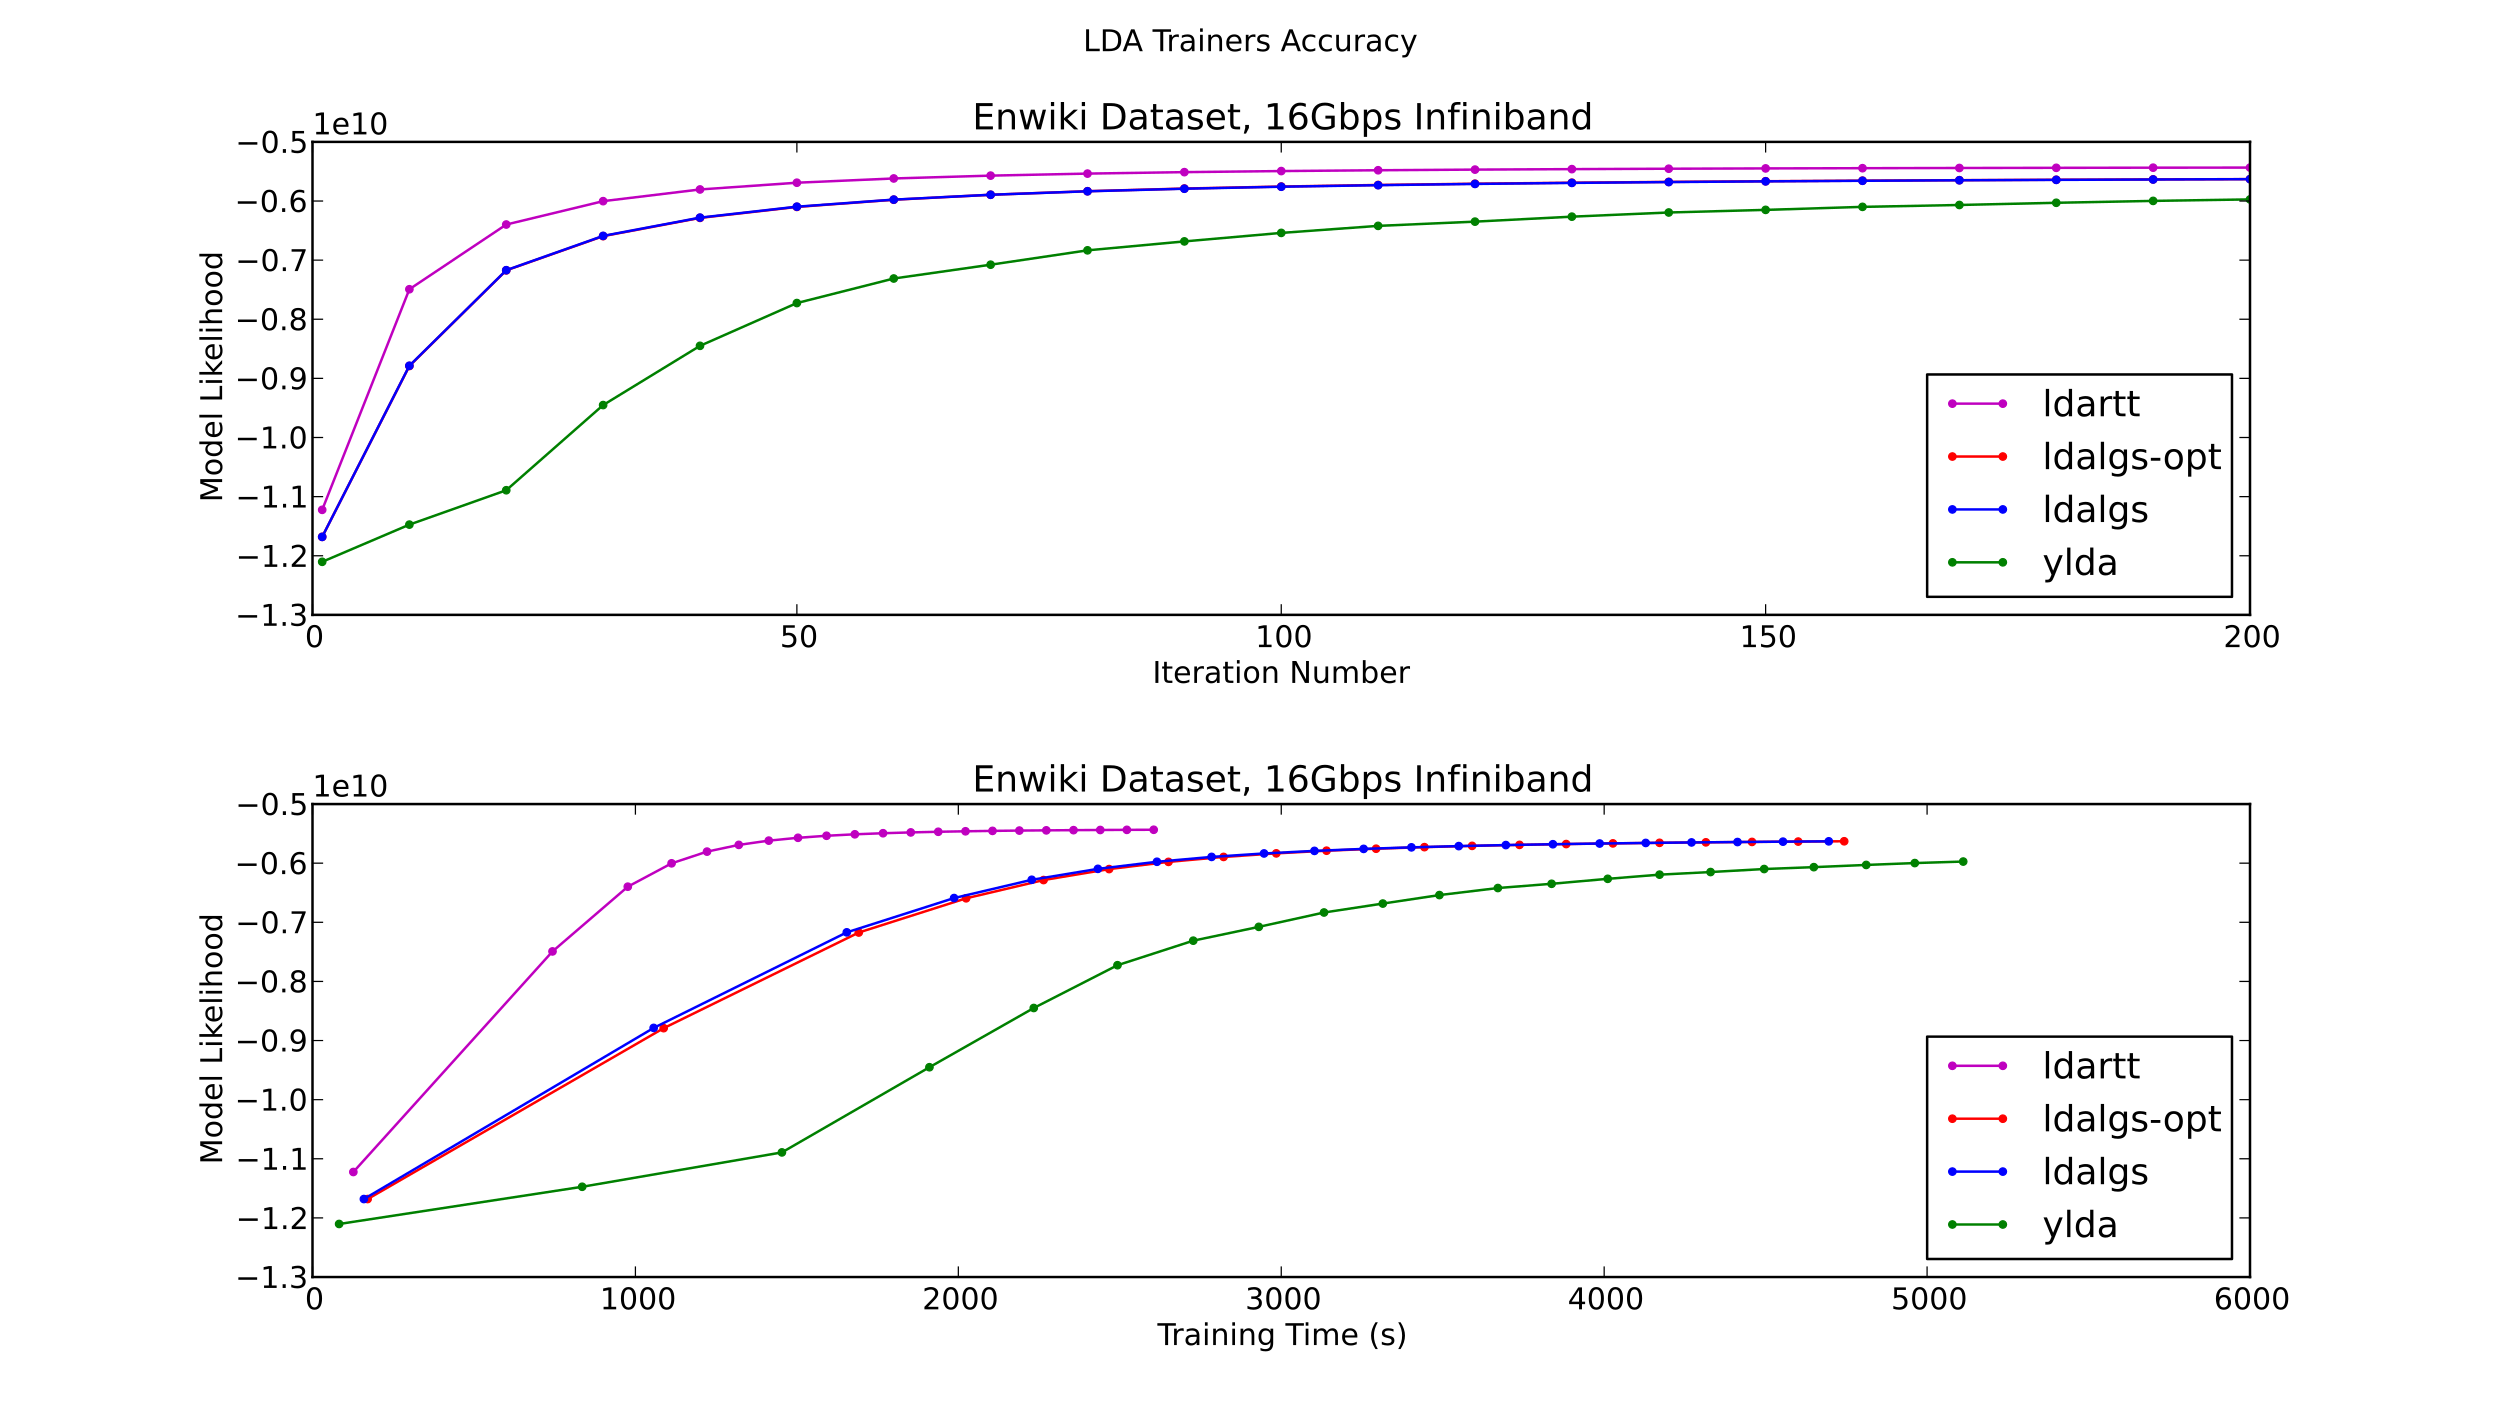<?xml version="1.0" encoding="utf-8" standalone="no"?>
<!DOCTYPE svg PUBLIC "-//W3C//DTD SVG 1.1//EN"
  "http://www.w3.org/Graphics/SVG/1.1/DTD/svg11.dtd">
<!-- Created with matplotlib (http://matplotlib.sourceforge.net/) -->
<svg height="567pt" version="1.1" viewBox="0 0 999 567" width="999pt" xmlns="http://www.w3.org/2000/svg" xmlns:xlink="http://www.w3.org/1999/xlink">
 <defs>
  <style type="text/css">
*{stroke-linecap:square;stroke-linejoin:round;}
  </style>
 </defs>
 <g id="figure_1">
  <g id="patch_1">
   <path d="
M0 567
L999 567
L999 0
L0 0
z
" style="fill:#ffffff;"/>
  </g>
  <g id="axes_1">
   <g id="patch_2">
    <path d="
M124.875 245.7
L899.1 245.7
L899.1 56.7
L124.875 56.7
z
" style="fill:#ffffff;"/>
   </g>
   <g id="line2d_1">
    <path clip-path="url(#p2673ab4c58)" d="
M128.746 203.73
L163.586 115.585
L202.298 89.721
L241.009 80.382
L279.72 75.707
L318.431 73.013
L357.142 71.313
L395.854 70.181
L434.565 69.371
L473.276 68.787
L511.988 68.357
L550.699 68.032
L589.41 67.776
L628.121 67.582
L666.832 67.422
L705.544 67.298
L744.255 67.21
L782.966 67.128
L821.678 67.064
L860.389 67.007
L899.1 66.969" style="fill:none;stroke:#bf00bf;"/>
    <defs>
     <path d="
M0 1.5
C0.398 1.5 0.779 1.342 1.061 1.061
C1.342 0.779 1.5 0.398 1.5 0
C1.5 -0.398 1.342 -0.779 1.061 -1.061
C0.779 -1.342 0.398 -1.5 0 -1.5
C-0.398 -1.5 -0.779 -1.342 -1.061 -1.061
C-1.342 -0.779 -1.5 -0.398 -1.5 0
C-1.5 0.398 -1.342 0.779 -1.061 1.061
C-0.779 1.342 -0.398 1.5 0 1.5
z
" id="mc0debf2262" style="stroke:#bf00bf;stroke-linecap:butt;stroke-width:0.5;"/>
    </defs>
    <g clip-path="url(#p2673ab4c58)">
     <use style="fill:#bf00bf;stroke:#bf00bf;stroke-linecap:butt;stroke-width:0.5;" x="128.746" xlink:href="#mc0debf2262" y="203.73"/>
     <use style="fill:#bf00bf;stroke:#bf00bf;stroke-linecap:butt;stroke-width:0.5;" x="163.586" xlink:href="#mc0debf2262" y="115.585"/>
     <use style="fill:#bf00bf;stroke:#bf00bf;stroke-linecap:butt;stroke-width:0.5;" x="202.298" xlink:href="#mc0debf2262" y="89.721"/>
     <use style="fill:#bf00bf;stroke:#bf00bf;stroke-linecap:butt;stroke-width:0.5;" x="241.009" xlink:href="#mc0debf2262" y="80.382"/>
     <use style="fill:#bf00bf;stroke:#bf00bf;stroke-linecap:butt;stroke-width:0.5;" x="279.72" xlink:href="#mc0debf2262" y="75.707"/>
     <use style="fill:#bf00bf;stroke:#bf00bf;stroke-linecap:butt;stroke-width:0.5;" x="318.431" xlink:href="#mc0debf2262" y="73.013"/>
     <use style="fill:#bf00bf;stroke:#bf00bf;stroke-linecap:butt;stroke-width:0.5;" x="357.142" xlink:href="#mc0debf2262" y="71.313"/>
     <use style="fill:#bf00bf;stroke:#bf00bf;stroke-linecap:butt;stroke-width:0.5;" x="395.854" xlink:href="#mc0debf2262" y="70.181"/>
     <use style="fill:#bf00bf;stroke:#bf00bf;stroke-linecap:butt;stroke-width:0.5;" x="434.565" xlink:href="#mc0debf2262" y="69.371"/>
     <use style="fill:#bf00bf;stroke:#bf00bf;stroke-linecap:butt;stroke-width:0.5;" x="473.276" xlink:href="#mc0debf2262" y="68.787"/>
     <use style="fill:#bf00bf;stroke:#bf00bf;stroke-linecap:butt;stroke-width:0.5;" x="511.988" xlink:href="#mc0debf2262" y="68.357"/>
     <use style="fill:#bf00bf;stroke:#bf00bf;stroke-linecap:butt;stroke-width:0.5;" x="550.699" xlink:href="#mc0debf2262" y="68.032"/>
     <use style="fill:#bf00bf;stroke:#bf00bf;stroke-linecap:butt;stroke-width:0.5;" x="589.41" xlink:href="#mc0debf2262" y="67.776"/>
     <use style="fill:#bf00bf;stroke:#bf00bf;stroke-linecap:butt;stroke-width:0.5;" x="628.121" xlink:href="#mc0debf2262" y="67.582"/>
     <use style="fill:#bf00bf;stroke:#bf00bf;stroke-linecap:butt;stroke-width:0.5;" x="666.832" xlink:href="#mc0debf2262" y="67.422"/>
     <use style="fill:#bf00bf;stroke:#bf00bf;stroke-linecap:butt;stroke-width:0.5;" x="705.544" xlink:href="#mc0debf2262" y="67.298"/>
     <use style="fill:#bf00bf;stroke:#bf00bf;stroke-linecap:butt;stroke-width:0.5;" x="744.255" xlink:href="#mc0debf2262" y="67.21"/>
     <use style="fill:#bf00bf;stroke:#bf00bf;stroke-linecap:butt;stroke-width:0.5;" x="782.966" xlink:href="#mc0debf2262" y="67.128"/>
     <use style="fill:#bf00bf;stroke:#bf00bf;stroke-linecap:butt;stroke-width:0.5;" x="821.678" xlink:href="#mc0debf2262" y="67.064"/>
     <use style="fill:#bf00bf;stroke:#bf00bf;stroke-linecap:butt;stroke-width:0.5;" x="860.389" xlink:href="#mc0debf2262" y="67.007"/>
     <use style="fill:#bf00bf;stroke:#bf00bf;stroke-linecap:butt;stroke-width:0.5;" x="899.1" xlink:href="#mc0debf2262" y="66.969"/>
    </g>
   </g>
   <g id="line2d_2">
    <path clip-path="url(#p2673ab4c58)" d="
M128.746 214.54
L163.586 146.253
L202.298 108.036
L241.009 94.359
L279.72 87.07
L318.431 82.683
L357.142 79.81
L395.854 77.828
L434.565 76.407
L473.276 75.339
L511.988 74.545
L550.699 73.915
L589.41 73.412
L628.121 73.014
L666.832 72.686
L705.544 72.418
L744.255 72.194
L782.966 71.998
L821.678 71.837
L860.389 71.692
L899.1 71.575" style="fill:none;stroke:#ff0000;"/>
    <defs>
     <path d="
M0 1.5
C0.398 1.5 0.779 1.342 1.061 1.061
C1.342 0.779 1.5 0.398 1.5 0
C1.5 -0.398 1.342 -0.779 1.061 -1.061
C0.779 -1.342 0.398 -1.5 0 -1.5
C-0.398 -1.5 -0.779 -1.342 -1.061 -1.061
C-1.342 -0.779 -1.5 -0.398 -1.5 0
C-1.5 0.398 -1.342 0.779 -1.061 1.061
C-0.779 1.342 -0.398 1.5 0 1.5
z
" id="mc0eafcda7b" style="stroke:#ff0000;stroke-linecap:butt;stroke-width:0.5;"/>
    </defs>
    <g clip-path="url(#p2673ab4c58)">
     <use style="fill:#ff0000;stroke:#ff0000;stroke-linecap:butt;stroke-width:0.5;" x="128.746" xlink:href="#mc0eafcda7b" y="214.54"/>
     <use style="fill:#ff0000;stroke:#ff0000;stroke-linecap:butt;stroke-width:0.5;" x="163.586" xlink:href="#mc0eafcda7b" y="146.253"/>
     <use style="fill:#ff0000;stroke:#ff0000;stroke-linecap:butt;stroke-width:0.5;" x="202.298" xlink:href="#mc0eafcda7b" y="108.036"/>
     <use style="fill:#ff0000;stroke:#ff0000;stroke-linecap:butt;stroke-width:0.5;" x="241.009" xlink:href="#mc0eafcda7b" y="94.359"/>
     <use style="fill:#ff0000;stroke:#ff0000;stroke-linecap:butt;stroke-width:0.5;" x="279.72" xlink:href="#mc0eafcda7b" y="87.07"/>
     <use style="fill:#ff0000;stroke:#ff0000;stroke-linecap:butt;stroke-width:0.5;" x="318.431" xlink:href="#mc0eafcda7b" y="82.683"/>
     <use style="fill:#ff0000;stroke:#ff0000;stroke-linecap:butt;stroke-width:0.5;" x="357.142" xlink:href="#mc0eafcda7b" y="79.81"/>
     <use style="fill:#ff0000;stroke:#ff0000;stroke-linecap:butt;stroke-width:0.5;" x="395.854" xlink:href="#mc0eafcda7b" y="77.828"/>
     <use style="fill:#ff0000;stroke:#ff0000;stroke-linecap:butt;stroke-width:0.5;" x="434.565" xlink:href="#mc0eafcda7b" y="76.407"/>
     <use style="fill:#ff0000;stroke:#ff0000;stroke-linecap:butt;stroke-width:0.5;" x="473.276" xlink:href="#mc0eafcda7b" y="75.339"/>
     <use style="fill:#ff0000;stroke:#ff0000;stroke-linecap:butt;stroke-width:0.5;" x="511.988" xlink:href="#mc0eafcda7b" y="74.545"/>
     <use style="fill:#ff0000;stroke:#ff0000;stroke-linecap:butt;stroke-width:0.5;" x="550.699" xlink:href="#mc0eafcda7b" y="73.915"/>
     <use style="fill:#ff0000;stroke:#ff0000;stroke-linecap:butt;stroke-width:0.5;" x="589.41" xlink:href="#mc0eafcda7b" y="73.411"/>
     <use style="fill:#ff0000;stroke:#ff0000;stroke-linecap:butt;stroke-width:0.5;" x="628.121" xlink:href="#mc0eafcda7b" y="73.014"/>
     <use style="fill:#ff0000;stroke:#ff0000;stroke-linecap:butt;stroke-width:0.5;" x="666.832" xlink:href="#mc0eafcda7b" y="72.686"/>
     <use style="fill:#ff0000;stroke:#ff0000;stroke-linecap:butt;stroke-width:0.5;" x="705.544" xlink:href="#mc0eafcda7b" y="72.418"/>
     <use style="fill:#ff0000;stroke:#ff0000;stroke-linecap:butt;stroke-width:0.5;" x="744.255" xlink:href="#mc0eafcda7b" y="72.194"/>
     <use style="fill:#ff0000;stroke:#ff0000;stroke-linecap:butt;stroke-width:0.5;" x="782.966" xlink:href="#mc0eafcda7b" y="71.998"/>
     <use style="fill:#ff0000;stroke:#ff0000;stroke-linecap:butt;stroke-width:0.5;" x="821.678" xlink:href="#mc0eafcda7b" y="71.837"/>
     <use style="fill:#ff0000;stroke:#ff0000;stroke-linecap:butt;stroke-width:0.5;" x="860.389" xlink:href="#mc0eafcda7b" y="71.692"/>
     <use style="fill:#ff0000;stroke:#ff0000;stroke-linecap:butt;stroke-width:0.5;" x="899.1" xlink:href="#mc0eafcda7b" y="71.575"/>
    </g>
   </g>
   <g id="line2d_3">
    <path clip-path="url(#p2673ab4c58)" d="
M128.746 214.538
L163.586 146.152
L202.298 107.967
L241.009 94.259
L279.72 86.961
L318.431 82.591
L357.142 79.763
L395.854 77.823
L434.565 76.44
L473.276 75.417
L511.988 74.618
L550.699 74.001
L589.41 73.499
L628.121 73.088
L666.832 72.753
L705.544 72.472
L744.255 72.242
L782.966 72.034
L821.678 71.876
L860.389 71.725
L899.1 71.593" style="fill:none;stroke:#0000ff;"/>
    <defs>
     <path d="
M0 1.5
C0.398 1.5 0.779 1.342 1.061 1.061
C1.342 0.779 1.5 0.398 1.5 0
C1.5 -0.398 1.342 -0.779 1.061 -1.061
C0.779 -1.342 0.398 -1.5 0 -1.5
C-0.398 -1.5 -0.779 -1.342 -1.061 -1.061
C-1.342 -0.779 -1.5 -0.398 -1.5 0
C-1.5 0.398 -1.342 0.779 -1.061 1.061
C-0.779 1.342 -0.398 1.5 0 1.5
z
" id="m60516ac18e" style="stroke:#0000ff;stroke-linecap:butt;stroke-width:0.5;"/>
    </defs>
    <g clip-path="url(#p2673ab4c58)">
     <use style="fill:#0000ff;stroke:#0000ff;stroke-linecap:butt;stroke-width:0.5;" x="128.746" xlink:href="#m60516ac18e" y="214.538"/>
     <use style="fill:#0000ff;stroke:#0000ff;stroke-linecap:butt;stroke-width:0.5;" x="163.586" xlink:href="#m60516ac18e" y="146.152"/>
     <use style="fill:#0000ff;stroke:#0000ff;stroke-linecap:butt;stroke-width:0.5;" x="202.298" xlink:href="#m60516ac18e" y="107.967"/>
     <use style="fill:#0000ff;stroke:#0000ff;stroke-linecap:butt;stroke-width:0.5;" x="241.009" xlink:href="#m60516ac18e" y="94.259"/>
     <use style="fill:#0000ff;stroke:#0000ff;stroke-linecap:butt;stroke-width:0.5;" x="279.72" xlink:href="#m60516ac18e" y="86.961"/>
     <use style="fill:#0000ff;stroke:#0000ff;stroke-linecap:butt;stroke-width:0.5;" x="318.431" xlink:href="#m60516ac18e" y="82.591"/>
     <use style="fill:#0000ff;stroke:#0000ff;stroke-linecap:butt;stroke-width:0.5;" x="357.142" xlink:href="#m60516ac18e" y="79.763"/>
     <use style="fill:#0000ff;stroke:#0000ff;stroke-linecap:butt;stroke-width:0.5;" x="395.854" xlink:href="#m60516ac18e" y="77.823"/>
     <use style="fill:#0000ff;stroke:#0000ff;stroke-linecap:butt;stroke-width:0.5;" x="434.565" xlink:href="#m60516ac18e" y="76.44"/>
     <use style="fill:#0000ff;stroke:#0000ff;stroke-linecap:butt;stroke-width:0.5;" x="473.276" xlink:href="#m60516ac18e" y="75.417"/>
     <use style="fill:#0000ff;stroke:#0000ff;stroke-linecap:butt;stroke-width:0.5;" x="511.988" xlink:href="#m60516ac18e" y="74.618"/>
     <use style="fill:#0000ff;stroke:#0000ff;stroke-linecap:butt;stroke-width:0.5;" x="550.699" xlink:href="#m60516ac18e" y="74.001"/>
     <use style="fill:#0000ff;stroke:#0000ff;stroke-linecap:butt;stroke-width:0.5;" x="589.41" xlink:href="#m60516ac18e" y="73.499"/>
     <use style="fill:#0000ff;stroke:#0000ff;stroke-linecap:butt;stroke-width:0.5;" x="628.121" xlink:href="#m60516ac18e" y="73.088"/>
     <use style="fill:#0000ff;stroke:#0000ff;stroke-linecap:butt;stroke-width:0.5;" x="666.832" xlink:href="#m60516ac18e" y="72.753"/>
     <use style="fill:#0000ff;stroke:#0000ff;stroke-linecap:butt;stroke-width:0.5;" x="705.544" xlink:href="#m60516ac18e" y="72.472"/>
     <use style="fill:#0000ff;stroke:#0000ff;stroke-linecap:butt;stroke-width:0.5;" x="744.255" xlink:href="#m60516ac18e" y="72.242"/>
     <use style="fill:#0000ff;stroke:#0000ff;stroke-linecap:butt;stroke-width:0.5;" x="782.966" xlink:href="#m60516ac18e" y="72.034"/>
     <use style="fill:#0000ff;stroke:#0000ff;stroke-linecap:butt;stroke-width:0.5;" x="821.678" xlink:href="#m60516ac18e" y="71.876"/>
     <use style="fill:#0000ff;stroke:#0000ff;stroke-linecap:butt;stroke-width:0.5;" x="860.389" xlink:href="#m60516ac18e" y="71.725"/>
     <use style="fill:#0000ff;stroke:#0000ff;stroke-linecap:butt;stroke-width:0.5;" x="899.1" xlink:href="#m60516ac18e" y="71.593"/>
    </g>
   </g>
   <g id="line2d_4">
    <path clip-path="url(#p2673ab4c58)" d="
M128.746 224.498
L163.586 209.635
L202.298 195.898
L241.009 161.863
L279.72 138.193
L318.431 121.097
L357.142 111.292
L395.854 105.773
L434.565 100.033
L473.276 96.463
L511.988 93.068
L550.699 90.256
L589.41 88.564
L628.121 86.577
L666.832 84.911
L705.544 83.867
L744.255 82.663
L782.966 81.911
L821.678 81.031
L860.389 80.28
L899.1 79.68" style="fill:none;stroke:#008000;"/>
    <defs>
     <path d="
M0 1.5
C0.398 1.5 0.779 1.342 1.061 1.061
C1.342 0.779 1.5 0.398 1.5 0
C1.5 -0.398 1.342 -0.779 1.061 -1.061
C0.779 -1.342 0.398 -1.5 0 -1.5
C-0.398 -1.5 -0.779 -1.342 -1.061 -1.061
C-1.342 -0.779 -1.5 -0.398 -1.5 0
C-1.5 0.398 -1.342 0.779 -1.061 1.061
C-0.779 1.342 -0.398 1.5 0 1.5
z
" id="m78e0c95df6" style="stroke:#008000;stroke-linecap:butt;stroke-width:0.5;"/>
    </defs>
    <g clip-path="url(#p2673ab4c58)">
     <use style="fill:#008000;stroke:#008000;stroke-linecap:butt;stroke-width:0.5;" x="128.746" xlink:href="#m78e0c95df6" y="224.498"/>
     <use style="fill:#008000;stroke:#008000;stroke-linecap:butt;stroke-width:0.5;" x="163.586" xlink:href="#m78e0c95df6" y="209.635"/>
     <use style="fill:#008000;stroke:#008000;stroke-linecap:butt;stroke-width:0.5;" x="202.298" xlink:href="#m78e0c95df6" y="195.898"/>
     <use style="fill:#008000;stroke:#008000;stroke-linecap:butt;stroke-width:0.5;" x="241.009" xlink:href="#m78e0c95df6" y="161.863"/>
     <use style="fill:#008000;stroke:#008000;stroke-linecap:butt;stroke-width:0.5;" x="279.72" xlink:href="#m78e0c95df6" y="138.193"/>
     <use style="fill:#008000;stroke:#008000;stroke-linecap:butt;stroke-width:0.5;" x="318.431" xlink:href="#m78e0c95df6" y="121.097"/>
     <use style="fill:#008000;stroke:#008000;stroke-linecap:butt;stroke-width:0.5;" x="357.142" xlink:href="#m78e0c95df6" y="111.292"/>
     <use style="fill:#008000;stroke:#008000;stroke-linecap:butt;stroke-width:0.5;" x="395.854" xlink:href="#m78e0c95df6" y="105.773"/>
     <use style="fill:#008000;stroke:#008000;stroke-linecap:butt;stroke-width:0.5;" x="434.565" xlink:href="#m78e0c95df6" y="100.033"/>
     <use style="fill:#008000;stroke:#008000;stroke-linecap:butt;stroke-width:0.5;" x="473.276" xlink:href="#m78e0c95df6" y="96.463"/>
     <use style="fill:#008000;stroke:#008000;stroke-linecap:butt;stroke-width:0.5;" x="511.988" xlink:href="#m78e0c95df6" y="93.068"/>
     <use style="fill:#008000;stroke:#008000;stroke-linecap:butt;stroke-width:0.5;" x="550.699" xlink:href="#m78e0c95df6" y="90.256"/>
     <use style="fill:#008000;stroke:#008000;stroke-linecap:butt;stroke-width:0.5;" x="589.41" xlink:href="#m78e0c95df6" y="88.564"/>
     <use style="fill:#008000;stroke:#008000;stroke-linecap:butt;stroke-width:0.5;" x="628.121" xlink:href="#m78e0c95df6" y="86.577"/>
     <use style="fill:#008000;stroke:#008000;stroke-linecap:butt;stroke-width:0.5;" x="666.832" xlink:href="#m78e0c95df6" y="84.911"/>
     <use style="fill:#008000;stroke:#008000;stroke-linecap:butt;stroke-width:0.5;" x="705.544" xlink:href="#m78e0c95df6" y="83.867"/>
     <use style="fill:#008000;stroke:#008000;stroke-linecap:butt;stroke-width:0.5;" x="744.255" xlink:href="#m78e0c95df6" y="82.663"/>
     <use style="fill:#008000;stroke:#008000;stroke-linecap:butt;stroke-width:0.5;" x="782.966" xlink:href="#m78e0c95df6" y="81.911"/>
     <use style="fill:#008000;stroke:#008000;stroke-linecap:butt;stroke-width:0.5;" x="821.678" xlink:href="#m78e0c95df6" y="81.031"/>
     <use style="fill:#008000;stroke:#008000;stroke-linecap:butt;stroke-width:0.5;" x="860.389" xlink:href="#m78e0c95df6" y="80.28"/>
     <use style="fill:#008000;stroke:#008000;stroke-linecap:butt;stroke-width:0.5;" x="899.1" xlink:href="#m78e0c95df6" y="79.68"/>
    </g>
   </g>
   <g id="matplotlib.axis_1">
    <g id="xtick_1">
     <g id="line2d_5">
      <defs>
       <path d="
M0 0
L0 -4" id="m0012dd4eef" style="stroke:#000000;stroke-linecap:butt;stroke-width:0.5;"/>
      </defs>
      <g>
       <use style="stroke:#000000;stroke-linecap:butt;stroke-width:0.5;" x="124.875" xlink:href="#m0012dd4eef" y="245.7"/>
      </g>
     </g>
     <g id="line2d_6">
      <defs>
       <path d="
M0 0
L0 4" id="m476344969c" style="stroke:#000000;stroke-linecap:butt;stroke-width:0.5;"/>
      </defs>
      <g>
       <use style="stroke:#000000;stroke-linecap:butt;stroke-width:0.5;" x="124.875" xlink:href="#m476344969c" y="56.7"/>
      </g>
     </g>
     <g id="text_1">
      <!-- 0 -->
      <defs>
       <path d="
M31.781 66.406
Q24.172 66.406 20.328 58.906
Q16.5 51.422 16.5 36.375
Q16.5 21.391 20.328 13.891
Q24.172 6.391 31.781 6.391
Q39.453 6.391 43.281 13.891
Q47.125 21.391 47.125 36.375
Q47.125 51.422 43.281 58.906
Q39.453 66.406 31.781 66.406
M31.781 74.219
Q44.047 74.219 50.516 64.516
Q56.984 54.828 56.984 36.375
Q56.984 17.969 50.516 8.266
Q44.047 -1.422 31.781 -1.422
Q19.531 -1.422 13.062 8.266
Q6.594 17.969 6.594 36.375
Q6.594 54.828 13.062 64.516
Q19.531 74.219 31.781 74.219" id="DejaVuSans-30"/>
      </defs>
      <g transform="translate(121.852 258.606)scale(0.12 -0.12)">
       <use xlink:href="#DejaVuSans-30"/>
      </g>
     </g>
    </g>
    <g id="xtick_2">
     <g id="line2d_7">
      <g>
       <use style="stroke:#000000;stroke-linecap:butt;stroke-width:0.5;" x="318.431" xlink:href="#m0012dd4eef" y="245.7"/>
      </g>
     </g>
     <g id="line2d_8">
      <g>
       <use style="stroke:#000000;stroke-linecap:butt;stroke-width:0.5;" x="318.431" xlink:href="#m476344969c" y="56.7"/>
      </g>
     </g>
     <g id="text_2">
      <!-- 50 -->
      <defs>
       <path d="
M10.797 72.906
L49.516 72.906
L49.516 64.594
L19.828 64.594
L19.828 46.734
Q21.969 47.469 24.109 47.828
Q26.266 48.188 28.422 48.188
Q40.625 48.188 47.75 41.5
Q54.891 34.812 54.891 23.391
Q54.891 11.625 47.562 5.094
Q40.234 -1.422 26.906 -1.422
Q22.312 -1.422 17.547 -0.641
Q12.797 0.141 7.719 1.703
L7.719 11.625
Q12.109 9.234 16.797 8.062
Q21.484 6.891 26.703 6.891
Q35.156 6.891 40.078 11.328
Q45.016 15.766 45.016 23.391
Q45.016 31 40.078 35.438
Q35.156 39.891 26.703 39.891
Q22.75 39.891 18.812 39.016
Q14.891 38.141 10.797 36.281
z
" id="DejaVuSans-35"/>
      </defs>
      <g transform="translate(311.658 258.606)scale(0.12 -0.12)">
       <use xlink:href="#DejaVuSans-35"/>
       <use x="63.623" xlink:href="#DejaVuSans-30"/>
      </g>
     </g>
    </g>
    <g id="xtick_3">
     <g id="line2d_9">
      <g>
       <use style="stroke:#000000;stroke-linecap:butt;stroke-width:0.5;" x="511.988" xlink:href="#m0012dd4eef" y="245.7"/>
      </g>
     </g>
     <g id="line2d_10">
      <g>
       <use style="stroke:#000000;stroke-linecap:butt;stroke-width:0.5;" x="511.988" xlink:href="#m476344969c" y="56.7"/>
      </g>
     </g>
     <g id="text_3">
      <!-- 100 -->
      <defs>
       <path d="
M12.406 8.297
L28.516 8.297
L28.516 63.922
L10.984 60.406
L10.984 69.391
L28.422 72.906
L38.281 72.906
L38.281 8.297
L54.391 8.297
L54.391 0
L12.406 0
z
" id="DejaVuSans-31"/>
      </defs>
      <g transform="translate(501.592 258.606)scale(0.12 -0.12)">
       <use xlink:href="#DejaVuSans-31"/>
       <use x="63.623" xlink:href="#DejaVuSans-30"/>
       <use x="127.246" xlink:href="#DejaVuSans-30"/>
      </g>
     </g>
    </g>
    <g id="xtick_4">
     <g id="line2d_11">
      <g>
       <use style="stroke:#000000;stroke-linecap:butt;stroke-width:0.5;" x="705.544" xlink:href="#m0012dd4eef" y="245.7"/>
      </g>
     </g>
     <g id="line2d_12">
      <g>
       <use style="stroke:#000000;stroke-linecap:butt;stroke-width:0.5;" x="705.544" xlink:href="#m476344969c" y="56.7"/>
      </g>
     </g>
     <g id="text_4">
      <!-- 150 -->
      <g transform="translate(695.149 258.606)scale(0.12 -0.12)">
       <use xlink:href="#DejaVuSans-31"/>
       <use x="63.623" xlink:href="#DejaVuSans-35"/>
       <use x="127.246" xlink:href="#DejaVuSans-30"/>
      </g>
     </g>
    </g>
    <g id="xtick_5">
     <g id="line2d_13">
      <g>
       <use style="stroke:#000000;stroke-linecap:butt;stroke-width:0.5;" x="899.1" xlink:href="#m0012dd4eef" y="245.7"/>
      </g>
     </g>
     <g id="line2d_14">
      <g>
       <use style="stroke:#000000;stroke-linecap:butt;stroke-width:0.5;" x="899.1" xlink:href="#m476344969c" y="56.7"/>
      </g>
     </g>
     <g id="text_5">
      <!-- 200 -->
      <defs>
       <path d="
M19.188 8.297
L53.609 8.297
L53.609 0
L7.328 0
L7.328 8.297
Q12.938 14.109 22.625 23.891
Q32.328 33.688 34.812 36.531
Q39.547 41.844 41.422 45.531
Q43.312 49.219 43.312 52.781
Q43.312 58.594 39.234 62.25
Q35.156 65.922 28.609 65.922
Q23.969 65.922 18.812 64.312
Q13.672 62.703 7.812 59.422
L7.812 69.391
Q13.766 71.781 18.938 73
Q24.125 74.219 28.422 74.219
Q39.75 74.219 46.484 68.547
Q53.219 62.891 53.219 53.422
Q53.219 48.922 51.531 44.891
Q49.859 40.875 45.406 35.406
Q44.188 33.984 37.641 27.219
Q31.109 20.453 19.188 8.297" id="DejaVuSans-32"/>
      </defs>
      <g transform="translate(888.486 258.606)scale(0.12 -0.12)">
       <use xlink:href="#DejaVuSans-32"/>
       <use x="63.623" xlink:href="#DejaVuSans-30"/>
       <use x="127.246" xlink:href="#DejaVuSans-30"/>
      </g>
     </g>
    </g>
    <g id="text_6">
     <!-- Iteration Number -->
     <defs>
      <path d="
M9.812 72.906
L23.094 72.906
L55.422 11.922
L55.422 72.906
L64.984 72.906
L64.984 0
L51.703 0
L19.391 60.984
L19.391 0
L9.812 0
z
" id="DejaVuSans-4e"/>
      <path d="
M54.891 33.016
L54.891 0
L45.906 0
L45.906 32.719
Q45.906 40.484 42.875 44.328
Q39.844 48.188 33.797 48.188
Q26.516 48.188 22.312 43.547
Q18.109 38.922 18.109 30.906
L18.109 0
L9.078 0
L9.078 54.688
L18.109 54.688
L18.109 46.188
Q21.344 51.125 25.703 53.562
Q30.078 56 35.797 56
Q45.219 56 50.047 50.172
Q54.891 44.344 54.891 33.016" id="DejaVuSans-6e"/>
      <path d="
M30.609 48.391
Q23.391 48.391 19.188 42.75
Q14.984 37.109 14.984 27.297
Q14.984 17.484 19.156 11.844
Q23.344 6.203 30.609 6.203
Q37.797 6.203 41.984 11.859
Q46.188 17.531 46.188 27.297
Q46.188 37.016 41.984 42.703
Q37.797 48.391 30.609 48.391
M30.609 56
Q42.328 56 49.016 48.375
Q55.719 40.766 55.719 27.297
Q55.719 13.875 49.016 6.219
Q42.328 -1.422 30.609 -1.422
Q18.844 -1.422 12.172 6.219
Q5.516 13.875 5.516 27.297
Q5.516 40.766 12.172 48.375
Q18.844 56 30.609 56" id="DejaVuSans-6f"/>
      <path d="
M52 44.188
Q55.375 50.25 60.062 53.125
Q64.75 56 71.094 56
Q79.641 56 84.281 50.016
Q88.922 44.047 88.922 33.016
L88.922 0
L79.891 0
L79.891 32.719
Q79.891 40.578 77.094 44.375
Q74.312 48.188 68.609 48.188
Q61.625 48.188 57.562 43.547
Q53.516 38.922 53.516 30.906
L53.516 0
L44.484 0
L44.484 32.719
Q44.484 40.625 41.703 44.406
Q38.922 48.188 33.109 48.188
Q26.219 48.188 22.156 43.531
Q18.109 38.875 18.109 30.906
L18.109 0
L9.078 0
L9.078 54.688
L18.109 54.688
L18.109 46.188
Q21.188 51.219 25.484 53.609
Q29.781 56 35.688 56
Q41.656 56 45.828 52.969
Q50 49.953 52 44.188" id="DejaVuSans-6d"/>
      <path d="
M41.109 46.297
Q39.594 47.172 37.812 47.578
Q36.031 48 33.891 48
Q26.266 48 22.188 43.047
Q18.109 38.094 18.109 28.812
L18.109 0
L9.078 0
L9.078 54.688
L18.109 54.688
L18.109 46.188
Q20.953 51.172 25.484 53.578
Q30.031 56 36.531 56
Q37.453 56 38.578 55.875
Q39.703 55.766 41.062 55.516
z
" id="DejaVuSans-72"/>
      <path id="DejaVuSans-20"/>
      <path d="
M9.422 54.688
L18.406 54.688
L18.406 0
L9.422 0
z

M9.422 75.984
L18.406 75.984
L18.406 64.594
L9.422 64.594
z
" id="DejaVuSans-69"/>
      <path d="
M8.5 21.578
L8.5 54.688
L17.484 54.688
L17.484 21.922
Q17.484 14.156 20.5 10.266
Q23.531 6.391 29.594 6.391
Q36.859 6.391 41.078 11.031
Q45.312 15.672 45.312 23.688
L45.312 54.688
L54.297 54.688
L54.297 0
L45.312 0
L45.312 8.406
Q42.047 3.422 37.719 1
Q33.406 -1.422 27.688 -1.422
Q18.266 -1.422 13.375 4.438
Q8.5 10.297 8.5 21.578
M31.109 56
z
" id="DejaVuSans-75"/>
      <path d="
M18.312 70.219
L18.312 54.688
L36.812 54.688
L36.812 47.703
L18.312 47.703
L18.312 18.016
Q18.312 11.328 20.141 9.422
Q21.969 7.516 27.594 7.516
L36.812 7.516
L36.812 0
L27.594 0
Q17.188 0 13.234 3.875
Q9.281 7.766 9.281 18.016
L9.281 47.703
L2.688 47.703
L2.688 54.688
L9.281 54.688
L9.281 70.219
z
" id="DejaVuSans-74"/>
      <path d="
M56.203 29.594
L56.203 25.203
L14.891 25.203
Q15.484 15.922 20.484 11.062
Q25.484 6.203 34.422 6.203
Q39.594 6.203 44.453 7.469
Q49.312 8.734 54.109 11.281
L54.109 2.781
Q49.266 0.734 44.188 -0.344
Q39.109 -1.422 33.891 -1.422
Q20.797 -1.422 13.156 6.188
Q5.516 13.812 5.516 26.812
Q5.516 40.234 12.766 48.109
Q20.016 56 32.328 56
Q43.359 56 49.781 48.891
Q56.203 41.797 56.203 29.594
M47.219 32.234
Q47.125 39.594 43.094 43.984
Q39.062 48.391 32.422 48.391
Q24.906 48.391 20.391 44.141
Q15.875 39.891 15.188 32.172
z
" id="DejaVuSans-65"/>
      <path d="
M48.688 27.297
Q48.688 37.203 44.609 42.844
Q40.531 48.484 33.406 48.484
Q26.266 48.484 22.188 42.844
Q18.109 37.203 18.109 27.297
Q18.109 17.391 22.188 11.75
Q26.266 6.109 33.406 6.109
Q40.531 6.109 44.609 11.75
Q48.688 17.391 48.688 27.297
M18.109 46.391
Q20.953 51.266 25.266 53.625
Q29.594 56 35.594 56
Q45.562 56 51.781 48.094
Q58.016 40.188 58.016 27.297
Q58.016 14.406 51.781 6.484
Q45.562 -1.422 35.594 -1.422
Q29.594 -1.422 25.266 0.953
Q20.953 3.328 18.109 8.203
L18.109 0
L9.078 0
L9.078 75.984
L18.109 75.984
z
" id="DejaVuSans-62"/>
      <path d="
M9.812 72.906
L19.672 72.906
L19.672 0
L9.812 0
z
" id="DejaVuSans-49"/>
      <path d="
M34.281 27.484
Q23.391 27.484 19.188 25
Q14.984 22.516 14.984 16.5
Q14.984 11.719 18.141 8.906
Q21.297 6.109 26.703 6.109
Q34.188 6.109 38.703 11.406
Q43.219 16.703 43.219 25.484
L43.219 27.484
z

M52.203 31.203
L52.203 0
L43.219 0
L43.219 8.297
Q40.141 3.328 35.547 0.953
Q30.953 -1.422 24.312 -1.422
Q15.922 -1.422 10.953 3.297
Q6 8.016 6 15.922
Q6 25.141 12.172 29.828
Q18.359 34.516 30.609 34.516
L43.219 34.516
L43.219 35.406
Q43.219 41.609 39.141 45
Q35.062 48.391 27.688 48.391
Q23 48.391 18.547 47.266
Q14.109 46.141 10.016 43.891
L10.016 52.203
Q14.938 54.109 19.578 55.047
Q24.219 56 28.609 56
Q40.484 56 46.344 49.844
Q52.203 43.703 52.203 31.203" id="DejaVuSans-61"/>
     </defs>
     <g transform="translate(460.527 272.895)scale(0.12 -0.12)">
      <use xlink:href="#DejaVuSans-49"/>
      <use x="29.492" xlink:href="#DejaVuSans-74"/>
      <use x="68.701" xlink:href="#DejaVuSans-65"/>
      <use x="130.225" xlink:href="#DejaVuSans-72"/>
      <use x="171.338" xlink:href="#DejaVuSans-61"/>
      <use x="232.617" xlink:href="#DejaVuSans-74"/>
      <use x="271.826" xlink:href="#DejaVuSans-69"/>
      <use x="299.609" xlink:href="#DejaVuSans-6f"/>
      <use x="360.791" xlink:href="#DejaVuSans-6e"/>
      <use x="424.17" xlink:href="#DejaVuSans-20"/>
      <use x="455.957" xlink:href="#DejaVuSans-4e"/>
      <use x="530.762" xlink:href="#DejaVuSans-75"/>
      <use x="594.141" xlink:href="#DejaVuSans-6d"/>
      <use x="691.553" xlink:href="#DejaVuSans-62"/>
      <use x="755.029" xlink:href="#DejaVuSans-65"/>
      <use x="816.553" xlink:href="#DejaVuSans-72"/>
     </g>
    </g>
   </g>
   <g id="matplotlib.axis_2">
    <g id="ytick_1">
     <g id="line2d_15">
      <defs>
       <path d="
M0 0
L4 0" id="me8a85f7bf6" style="stroke:#000000;stroke-linecap:butt;stroke-width:0.5;"/>
      </defs>
      <g>
       <use style="stroke:#000000;stroke-linecap:butt;stroke-width:0.5;" x="124.875" xlink:href="#me8a85f7bf6" y="245.7"/>
      </g>
     </g>
     <g id="line2d_16">
      <defs>
       <path d="
M0 0
L-4 0" id="m1a32005dea" style="stroke:#000000;stroke-linecap:butt;stroke-width:0.5;"/>
      </defs>
      <g>
       <use style="stroke:#000000;stroke-linecap:butt;stroke-width:0.5;" x="899.1" xlink:href="#m1a32005dea" y="245.7"/>
      </g>
     </g>
     <g id="text_7">
      <!-- −1.3 -->
      <defs>
       <path d="
M40.578 39.312
Q47.656 37.797 51.625 33
Q55.609 28.219 55.609 21.188
Q55.609 10.406 48.188 4.484
Q40.766 -1.422 27.094 -1.422
Q22.516 -1.422 17.656 -0.516
Q12.797 0.391 7.625 2.203
L7.625 11.719
Q11.719 9.328 16.594 8.109
Q21.484 6.891 26.812 6.891
Q36.078 6.891 40.938 10.547
Q45.797 14.203 45.797 21.188
Q45.797 27.641 41.281 31.266
Q36.766 34.906 28.719 34.906
L20.219 34.906
L20.219 43.016
L29.109 43.016
Q36.375 43.016 40.234 45.922
Q44.094 48.828 44.094 54.297
Q44.094 59.906 40.109 62.906
Q36.141 65.922 28.719 65.922
Q24.656 65.922 20.016 65.031
Q15.375 64.156 9.812 62.312
L9.812 71.094
Q15.438 72.656 20.344 73.438
Q25.25 74.219 29.594 74.219
Q40.828 74.219 47.359 69.109
Q53.906 64.016 53.906 55.328
Q53.906 49.266 50.438 45.094
Q46.969 40.922 40.578 39.312" id="DejaVuSans-33"/>
       <path d="
M10.688 12.406
L21 12.406
L21 0
L10.688 0
z
" id="DejaVuSans-2e"/>
       <path d="
M10.594 35.5
L73.188 35.5
L73.188 27.203
L10.594 27.203
z
" id="DejaVuSans-2212"/>
      </defs>
      <g transform="translate(93.969 250.068)scale(0.12 -0.12)">
       <use xlink:href="#DejaVuSans-2212"/>
       <use x="83.789" xlink:href="#DejaVuSans-31"/>
       <use x="147.412" xlink:href="#DejaVuSans-2e"/>
       <use x="179.199" xlink:href="#DejaVuSans-33"/>
      </g>
     </g>
    </g>
    <g id="ytick_2">
     <g id="line2d_17">
      <g>
       <use style="stroke:#000000;stroke-linecap:butt;stroke-width:0.5;" x="124.875" xlink:href="#me8a85f7bf6" y="222.075"/>
      </g>
     </g>
     <g id="line2d_18">
      <g>
       <use style="stroke:#000000;stroke-linecap:butt;stroke-width:0.5;" x="899.1" xlink:href="#m1a32005dea" y="222.075"/>
      </g>
     </g>
     <g id="text_8">
      <!-- −1.2 -->
      <g transform="translate(94.209 226.528)scale(0.12 -0.12)">
       <use xlink:href="#DejaVuSans-2212"/>
       <use x="83.789" xlink:href="#DejaVuSans-31"/>
       <use x="147.412" xlink:href="#DejaVuSans-2e"/>
       <use x="179.199" xlink:href="#DejaVuSans-32"/>
      </g>
     </g>
    </g>
    <g id="ytick_3">
     <g id="line2d_19">
      <g>
       <use style="stroke:#000000;stroke-linecap:butt;stroke-width:0.5;" x="124.875" xlink:href="#me8a85f7bf6" y="198.45"/>
      </g>
     </g>
     <g id="line2d_20">
      <g>
       <use style="stroke:#000000;stroke-linecap:butt;stroke-width:0.5;" x="899.1" xlink:href="#m1a32005dea" y="198.45"/>
      </g>
     </g>
     <g id="text_9">
      <!-- −1.1 -->
      <g transform="translate(94.115 202.824)scale(0.12 -0.12)">
       <use xlink:href="#DejaVuSans-2212"/>
       <use x="83.789" xlink:href="#DejaVuSans-31"/>
       <use x="147.412" xlink:href="#DejaVuSans-2e"/>
       <use x="179.199" xlink:href="#DejaVuSans-31"/>
      </g>
     </g>
    </g>
    <g id="ytick_4">
     <g id="line2d_21">
      <g>
       <use style="stroke:#000000;stroke-linecap:butt;stroke-width:0.5;" x="124.875" xlink:href="#me8a85f7bf6" y="174.825"/>
      </g>
     </g>
     <g id="line2d_22">
      <g>
       <use style="stroke:#000000;stroke-linecap:butt;stroke-width:0.5;" x="899.1" xlink:href="#m1a32005dea" y="174.825"/>
      </g>
     </g>
     <g id="text_10">
      <!-- −1.0 -->
      <g transform="translate(93.804 179.193)scale(0.12 -0.12)">
       <use xlink:href="#DejaVuSans-2212"/>
       <use x="83.789" xlink:href="#DejaVuSans-31"/>
       <use x="147.412" xlink:href="#DejaVuSans-2e"/>
       <use x="179.199" xlink:href="#DejaVuSans-30"/>
      </g>
     </g>
    </g>
    <g id="ytick_5">
     <g id="line2d_23">
      <g>
       <use style="stroke:#000000;stroke-linecap:butt;stroke-width:0.5;" x="124.875" xlink:href="#me8a85f7bf6" y="151.2"/>
      </g>
     </g>
     <g id="line2d_24">
      <g>
       <use style="stroke:#000000;stroke-linecap:butt;stroke-width:0.5;" x="899.1" xlink:href="#m1a32005dea" y="151.2"/>
      </g>
     </g>
     <g id="text_11">
      <!-- −0.9 -->
      <defs>
       <path d="
M10.984 1.516
L10.984 10.5
Q14.703 8.734 18.5 7.812
Q22.312 6.891 25.984 6.891
Q35.75 6.891 40.891 13.453
Q46.047 20.016 46.781 33.406
Q43.953 29.203 39.594 26.953
Q35.25 24.703 29.984 24.703
Q19.047 24.703 12.672 31.312
Q6.297 37.938 6.297 49.422
Q6.297 60.641 12.938 67.422
Q19.578 74.219 30.609 74.219
Q43.266 74.219 49.922 64.516
Q56.594 54.828 56.594 36.375
Q56.594 19.141 48.406 8.859
Q40.234 -1.422 26.422 -1.422
Q22.703 -1.422 18.891 -0.688
Q15.094 0.047 10.984 1.516
M30.609 32.422
Q37.25 32.422 41.125 36.953
Q45.016 41.5 45.016 49.422
Q45.016 57.281 41.125 61.844
Q37.25 66.406 30.609 66.406
Q23.969 66.406 20.094 61.844
Q16.219 57.281 16.219 49.422
Q16.219 41.5 20.094 36.953
Q23.969 32.422 30.609 32.422" id="DejaVuSans-39"/>
      </defs>
      <g transform="translate(93.851 155.568)scale(0.12 -0.12)">
       <use xlink:href="#DejaVuSans-2212"/>
       <use x="83.789" xlink:href="#DejaVuSans-30"/>
       <use x="147.412" xlink:href="#DejaVuSans-2e"/>
       <use x="179.199" xlink:href="#DejaVuSans-39"/>
      </g>
     </g>
    </g>
    <g id="ytick_6">
     <g id="line2d_25">
      <g>
       <use style="stroke:#000000;stroke-linecap:butt;stroke-width:0.5;" x="124.875" xlink:href="#me8a85f7bf6" y="127.575"/>
      </g>
     </g>
     <g id="line2d_26">
      <g>
       <use style="stroke:#000000;stroke-linecap:butt;stroke-width:0.5;" x="899.1" xlink:href="#m1a32005dea" y="127.575"/>
      </g>
     </g>
     <g id="text_12">
      <!-- −0.8 -->
      <defs>
       <path d="
M31.781 34.625
Q24.75 34.625 20.719 30.859
Q16.703 27.094 16.703 20.516
Q16.703 13.922 20.719 10.156
Q24.75 6.391 31.781 6.391
Q38.812 6.391 42.859 10.172
Q46.922 13.969 46.922 20.516
Q46.922 27.094 42.891 30.859
Q38.875 34.625 31.781 34.625
M21.922 38.812
Q15.578 40.375 12.031 44.719
Q8.5 49.078 8.5 55.328
Q8.5 64.062 14.719 69.141
Q20.953 74.219 31.781 74.219
Q42.672 74.219 48.875 69.141
Q55.078 64.062 55.078 55.328
Q55.078 49.078 51.531 44.719
Q48 40.375 41.703 38.812
Q48.828 37.156 52.797 32.312
Q56.781 27.484 56.781 20.516
Q56.781 9.906 50.312 4.234
Q43.844 -1.422 31.781 -1.422
Q19.734 -1.422 13.25 4.234
Q6.781 9.906 6.781 20.516
Q6.781 27.484 10.781 32.312
Q14.797 37.156 21.922 38.812
M18.312 54.391
Q18.312 48.734 21.844 45.562
Q25.391 42.391 31.781 42.391
Q38.141 42.391 41.719 45.562
Q45.312 48.734 45.312 54.391
Q45.312 60.062 41.719 63.234
Q38.141 66.406 31.781 66.406
Q25.391 66.406 21.844 63.234
Q18.312 60.062 18.312 54.391" id="DejaVuSans-38"/>
      </defs>
      <g transform="translate(93.828 131.943)scale(0.12 -0.12)">
       <use xlink:href="#DejaVuSans-2212"/>
       <use x="83.789" xlink:href="#DejaVuSans-30"/>
       <use x="147.412" xlink:href="#DejaVuSans-2e"/>
       <use x="179.199" xlink:href="#DejaVuSans-38"/>
      </g>
     </g>
    </g>
    <g id="ytick_7">
     <g id="line2d_27">
      <g>
       <use style="stroke:#000000;stroke-linecap:butt;stroke-width:0.5;" x="124.875" xlink:href="#me8a85f7bf6" y="103.95"/>
      </g>
     </g>
     <g id="line2d_28">
      <g>
       <use style="stroke:#000000;stroke-linecap:butt;stroke-width:0.5;" x="899.1" xlink:href="#m1a32005dea" y="103.95"/>
      </g>
     </g>
     <g id="text_13">
      <!-- −0.7 -->
      <defs>
       <path d="
M8.203 72.906
L55.078 72.906
L55.078 68.703
L28.609 0
L18.312 0
L43.219 64.594
L8.203 64.594
z
" id="DejaVuSans-37"/>
      </defs>
      <g transform="translate(94.032 108.318)scale(0.12 -0.12)">
       <use xlink:href="#DejaVuSans-2212"/>
       <use x="83.789" xlink:href="#DejaVuSans-30"/>
       <use x="147.412" xlink:href="#DejaVuSans-2e"/>
       <use x="179.199" xlink:href="#DejaVuSans-37"/>
      </g>
     </g>
    </g>
    <g id="ytick_8">
     <g id="line2d_29">
      <g>
       <use style="stroke:#000000;stroke-linecap:butt;stroke-width:0.5;" x="124.875" xlink:href="#me8a85f7bf6" y="80.325"/>
      </g>
     </g>
     <g id="line2d_30">
      <g>
       <use style="stroke:#000000;stroke-linecap:butt;stroke-width:0.5;" x="899.1" xlink:href="#m1a32005dea" y="80.325"/>
      </g>
     </g>
     <g id="text_14">
      <!-- −0.6 -->
      <defs>
       <path d="
M33.016 40.375
Q26.375 40.375 22.484 35.828
Q18.609 31.297 18.609 23.391
Q18.609 15.531 22.484 10.953
Q26.375 6.391 33.016 6.391
Q39.656 6.391 43.531 10.953
Q47.406 15.531 47.406 23.391
Q47.406 31.297 43.531 35.828
Q39.656 40.375 33.016 40.375
M52.594 71.297
L52.594 62.312
Q48.875 64.062 45.094 64.984
Q41.312 65.922 37.594 65.922
Q27.828 65.922 22.672 59.328
Q17.531 52.734 16.797 39.406
Q19.672 43.656 24.016 45.922
Q28.375 48.188 33.594 48.188
Q44.578 48.188 50.953 41.516
Q57.328 34.859 57.328 23.391
Q57.328 12.156 50.688 5.359
Q44.047 -1.422 33.016 -1.422
Q20.359 -1.422 13.672 8.266
Q6.984 17.969 6.984 36.375
Q6.984 53.656 15.188 63.938
Q23.391 74.219 37.203 74.219
Q40.922 74.219 44.703 73.484
Q48.484 72.75 52.594 71.297" id="DejaVuSans-36"/>
      </defs>
      <g transform="translate(93.763 84.693)scale(0.12 -0.12)">
       <use xlink:href="#DejaVuSans-2212"/>
       <use x="83.789" xlink:href="#DejaVuSans-30"/>
       <use x="147.412" xlink:href="#DejaVuSans-2e"/>
       <use x="179.199" xlink:href="#DejaVuSans-36"/>
      </g>
     </g>
    </g>
    <g id="ytick_9">
     <g id="line2d_31">
      <g>
       <use style="stroke:#000000;stroke-linecap:butt;stroke-width:0.5;" x="124.875" xlink:href="#me8a85f7bf6" y="56.7"/>
      </g>
     </g>
     <g id="line2d_32">
      <g>
       <use style="stroke:#000000;stroke-linecap:butt;stroke-width:0.5;" x="899.1" xlink:href="#m1a32005dea" y="56.7"/>
      </g>
     </g>
     <g id="text_15">
      <!-- −0.5 -->
      <g transform="translate(94.055 61.068)scale(0.12 -0.12)">
       <use xlink:href="#DejaVuSans-2212"/>
       <use x="83.789" xlink:href="#DejaVuSans-30"/>
       <use x="147.412" xlink:href="#DejaVuSans-2e"/>
       <use x="179.199" xlink:href="#DejaVuSans-35"/>
      </g>
     </g>
    </g>
    <g id="text_16">
     <!-- Model Likelihood -->
     <defs>
      <path d="
M9.812 72.906
L24.516 72.906
L43.109 23.297
L61.812 72.906
L76.516 72.906
L76.516 0
L66.891 0
L66.891 64.016
L48.094 14.016
L38.188 14.016
L19.391 64.016
L19.391 0
L9.812 0
z
" id="DejaVuSans-4d"/>
      <path d="
M9.812 72.906
L19.672 72.906
L19.672 8.297
L55.172 8.297
L55.172 0
L9.812 0
z
" id="DejaVuSans-4c"/>
      <path d="
M9.078 75.984
L18.109 75.984
L18.109 31.109
L44.922 54.688
L56.391 54.688
L27.391 29.109
L57.625 0
L45.906 0
L18.109 26.703
L18.109 0
L9.078 0
z
" id="DejaVuSans-6b"/>
      <path d="
M9.422 75.984
L18.406 75.984
L18.406 0
L9.422 0
z
" id="DejaVuSans-6c"/>
      <path d="
M54.891 33.016
L54.891 0
L45.906 0
L45.906 32.719
Q45.906 40.484 42.875 44.328
Q39.844 48.188 33.797 48.188
Q26.516 48.188 22.312 43.547
Q18.109 38.922 18.109 30.906
L18.109 0
L9.078 0
L9.078 75.984
L18.109 75.984
L18.109 46.188
Q21.344 51.125 25.703 53.562
Q30.078 56 35.797 56
Q45.219 56 50.047 50.172
Q54.891 44.344 54.891 33.016" id="DejaVuSans-68"/>
      <path d="
M45.406 46.391
L45.406 75.984
L54.391 75.984
L54.391 0
L45.406 0
L45.406 8.203
Q42.578 3.328 38.25 0.953
Q33.938 -1.422 27.875 -1.422
Q17.969 -1.422 11.734 6.484
Q5.516 14.406 5.516 27.297
Q5.516 40.188 11.734 48.094
Q17.969 56 27.875 56
Q33.938 56 38.25 53.625
Q42.578 51.266 45.406 46.391
M14.797 27.297
Q14.797 17.391 18.875 11.75
Q22.953 6.109 30.078 6.109
Q37.203 6.109 41.297 11.75
Q45.406 17.391 45.406 27.297
Q45.406 37.203 41.297 42.844
Q37.203 48.484 30.078 48.484
Q22.953 48.484 18.875 42.844
Q14.797 37.203 14.797 27.297" id="DejaVuSans-64"/>
     </defs>
     <g transform="translate(88.763 200.653)rotate(-90.0)scale(0.12 -0.12)">
      <use xlink:href="#DejaVuSans-4d"/>
      <use x="86.279" xlink:href="#DejaVuSans-6f"/>
      <use x="147.461" xlink:href="#DejaVuSans-64"/>
      <use x="210.938" xlink:href="#DejaVuSans-65"/>
      <use x="272.461" xlink:href="#DejaVuSans-6c"/>
      <use x="300.244" xlink:href="#DejaVuSans-20"/>
      <use x="332.031" xlink:href="#DejaVuSans-4c"/>
      <use x="387.744" xlink:href="#DejaVuSans-69"/>
      <use x="415.527" xlink:href="#DejaVuSans-6b"/>
      <use x="469.812" xlink:href="#DejaVuSans-65"/>
      <use x="531.336" xlink:href="#DejaVuSans-6c"/>
      <use x="559.119" xlink:href="#DejaVuSans-69"/>
      <use x="586.902" xlink:href="#DejaVuSans-68"/>
      <use x="650.281" xlink:href="#DejaVuSans-6f"/>
      <use x="711.463" xlink:href="#DejaVuSans-6f"/>
      <use x="772.645" xlink:href="#DejaVuSans-64"/>
     </g>
    </g>
    <g id="text_17">
     <!-- 1e10 -->
     <g transform="translate(124.875 53.7)scale(0.12 -0.12)">
      <use xlink:href="#DejaVuSans-31"/>
      <use x="63.623" xlink:href="#DejaVuSans-65"/>
      <use x="125.146" xlink:href="#DejaVuSans-31"/>
      <use x="188.77" xlink:href="#DejaVuSans-30"/>
     </g>
    </g>
   </g>
   <g id="patch_3">
    <path d="
M124.875 56.7
L899.1 56.7" style="fill:none;stroke:#000000;"/>
   </g>
   <g id="patch_4">
    <path d="
M899.1 245.7
L899.1 56.7" style="fill:none;stroke:#000000;"/>
   </g>
   <g id="patch_5">
    <path d="
M124.875 245.7
L899.1 245.7" style="fill:none;stroke:#000000;"/>
   </g>
   <g id="patch_6">
    <path d="
M124.875 245.7
L124.875 56.7" style="fill:none;stroke:#000000;"/>
   </g>
   <g id="text_18">
    <!-- Enwiki Dataset, 16Gbps Infiniband -->
    <defs>
     <path d="
M11.719 12.406
L22.016 12.406
L22.016 4
L14.016 -11.625
L7.719 -11.625
L11.719 4
z
" id="DejaVuSans-2c"/>
     <path d="
M19.672 64.797
L19.672 8.109
L31.594 8.109
Q46.688 8.109 53.688 14.938
Q60.688 21.781 60.688 36.531
Q60.688 51.172 53.688 57.984
Q46.688 64.797 31.594 64.797
z

M9.812 72.906
L30.078 72.906
Q51.266 72.906 61.172 64.094
Q71.094 55.281 71.094 36.531
Q71.094 17.672 61.125 8.828
Q51.172 0 30.078 0
L9.812 0
z
" id="DejaVuSans-44"/>
     <path d="
M9.812 72.906
L55.906 72.906
L55.906 64.594
L19.672 64.594
L19.672 43.016
L54.391 43.016
L54.391 34.719
L19.672 34.719
L19.672 8.297
L56.781 8.297
L56.781 0
L9.812 0
z
" id="DejaVuSans-45"/>
     <path d="
M59.516 10.406
L59.516 29.984
L43.406 29.984
L43.406 38.094
L69.281 38.094
L69.281 6.781
Q63.578 2.734 56.688 0.656
Q49.812 -1.422 42 -1.422
Q24.906 -1.422 15.25 8.562
Q5.609 18.562 5.609 36.375
Q5.609 54.25 15.25 64.234
Q24.906 74.219 42 74.219
Q49.125 74.219 55.547 72.453
Q61.969 70.703 67.391 67.281
L67.391 56.781
Q61.922 61.422 55.766 63.766
Q49.609 66.109 42.828 66.109
Q29.438 66.109 22.719 58.641
Q16.016 51.172 16.016 36.375
Q16.016 21.625 22.719 14.156
Q29.438 6.688 42.828 6.688
Q48.047 6.688 52.141 7.594
Q56.25 8.5 59.516 10.406" id="DejaVuSans-47"/>
     <path d="
M37.109 75.984
L37.109 68.5
L28.516 68.5
Q23.688 68.5 21.797 66.547
Q19.922 64.594 19.922 59.516
L19.922 54.688
L34.719 54.688
L34.719 47.703
L19.922 47.703
L19.922 0
L10.891 0
L10.891 47.703
L2.297 47.703
L2.297 54.688
L10.891 54.688
L10.891 58.5
Q10.891 67.625 15.141 71.797
Q19.391 75.984 28.609 75.984
z
" id="DejaVuSans-66"/>
     <path d="
M4.203 54.688
L13.188 54.688
L24.422 12.016
L35.594 54.688
L46.188 54.688
L57.422 12.016
L68.609 54.688
L77.594 54.688
L63.281 0
L52.688 0
L40.922 44.828
L29.109 0
L18.5 0
z
" id="DejaVuSans-77"/>
     <path d="
M18.109 8.203
L18.109 -20.797
L9.078 -20.797
L9.078 54.688
L18.109 54.688
L18.109 46.391
Q20.953 51.266 25.266 53.625
Q29.594 56 35.594 56
Q45.562 56 51.781 48.094
Q58.016 40.188 58.016 27.297
Q58.016 14.406 51.781 6.484
Q45.562 -1.422 35.594 -1.422
Q29.594 -1.422 25.266 0.953
Q20.953 3.328 18.109 8.203
M48.688 27.297
Q48.688 37.203 44.609 42.844
Q40.531 48.484 33.406 48.484
Q26.266 48.484 22.188 42.844
Q18.109 37.203 18.109 27.297
Q18.109 17.391 22.188 11.75
Q26.266 6.109 33.406 6.109
Q40.531 6.109 44.609 11.75
Q48.688 17.391 48.688 27.297" id="DejaVuSans-70"/>
     <path d="
M44.281 53.078
L44.281 44.578
Q40.484 46.531 36.375 47.5
Q32.281 48.484 27.875 48.484
Q21.188 48.484 17.844 46.438
Q14.5 44.391 14.5 40.281
Q14.5 37.156 16.891 35.375
Q19.281 33.594 26.516 31.984
L29.594 31.297
Q39.156 29.25 43.188 25.516
Q47.219 21.781 47.219 15.094
Q47.219 7.469 41.188 3.016
Q35.156 -1.422 24.609 -1.422
Q20.219 -1.422 15.453 -0.562
Q10.688 0.297 5.422 2
L5.422 11.281
Q10.406 8.688 15.234 7.391
Q20.062 6.109 24.812 6.109
Q31.156 6.109 34.562 8.281
Q37.984 10.453 37.984 14.406
Q37.984 18.062 35.516 20.016
Q33.062 21.969 24.703 23.781
L21.578 24.516
Q13.234 26.266 9.516 29.906
Q5.812 33.547 5.812 39.891
Q5.812 47.609 11.281 51.797
Q16.75 56 26.812 56
Q31.781 56 36.172 55.266
Q40.578 54.547 44.281 53.078" id="DejaVuSans-73"/>
    </defs>
    <g transform="translate(388.589 51.7)scale(0.144 -0.144)">
     <use xlink:href="#DejaVuSans-45"/>
     <use x="63.184" xlink:href="#DejaVuSans-6e"/>
     <use x="126.562" xlink:href="#DejaVuSans-77"/>
     <use x="208.35" xlink:href="#DejaVuSans-69"/>
     <use x="236.133" xlink:href="#DejaVuSans-6b"/>
     <use x="294.043" xlink:href="#DejaVuSans-69"/>
     <use x="321.826" xlink:href="#DejaVuSans-20"/>
     <use x="353.613" xlink:href="#DejaVuSans-44"/>
     <use x="430.615" xlink:href="#DejaVuSans-61"/>
     <use x="491.895" xlink:href="#DejaVuSans-74"/>
     <use x="531.104" xlink:href="#DejaVuSans-61"/>
     <use x="592.383" xlink:href="#DejaVuSans-73"/>
     <use x="644.482" xlink:href="#DejaVuSans-65"/>
     <use x="706.006" xlink:href="#DejaVuSans-74"/>
     <use x="745.215" xlink:href="#DejaVuSans-2c"/>
     <use x="777.002" xlink:href="#DejaVuSans-20"/>
     <use x="808.789" xlink:href="#DejaVuSans-31"/>
     <use x="872.412" xlink:href="#DejaVuSans-36"/>
     <use x="936.035" xlink:href="#DejaVuSans-47"/>
     <use x="1013.525" xlink:href="#DejaVuSans-62"/>
     <use x="1077.002" xlink:href="#DejaVuSans-70"/>
     <use x="1140.479" xlink:href="#DejaVuSans-73"/>
     <use x="1192.578" xlink:href="#DejaVuSans-20"/>
     <use x="1224.365" xlink:href="#DejaVuSans-49"/>
     <use x="1253.857" xlink:href="#DejaVuSans-6e"/>
     <use x="1317.236" xlink:href="#DejaVuSans-66"/>
     <use x="1352.441" xlink:href="#DejaVuSans-69"/>
     <use x="1380.225" xlink:href="#DejaVuSans-6e"/>
     <use x="1443.604" xlink:href="#DejaVuSans-69"/>
     <use x="1471.387" xlink:href="#DejaVuSans-62"/>
     <use x="1534.863" xlink:href="#DejaVuSans-61"/>
     <use x="1596.143" xlink:href="#DejaVuSans-6e"/>
     <use x="1659.521" xlink:href="#DejaVuSans-64"/>
    </g>
   </g>
   <g id="legend_1">
    <g id="patch_7">
     <path d="
M770.087 238.5
L891.9 238.5
L891.9 149.634
L770.087 149.634
L770.087 238.5
z
" style="fill:#ffffff;stroke:#000000;"/>
    </g>
    <g id="line2d_33">
     <path d="
M780.167 161.296
L800.327 161.296" style="fill:none;stroke:#bf00bf;"/>
    </g>
    <g id="line2d_34">
     <g>
      <use style="fill:#bf00bf;stroke:#bf00bf;stroke-linecap:butt;stroke-width:0.5;" x="780.167" xlink:href="#mc0debf2262" y="161.296"/>
      <use style="fill:#bf00bf;stroke:#bf00bf;stroke-linecap:butt;stroke-width:0.5;" x="800.327" xlink:href="#mc0debf2262" y="161.296"/>
     </g>
    </g>
    <g id="text_19">
     <!-- ldartt -->
     <g transform="translate(816.167 166.336)scale(0.144 -0.144)">
      <use xlink:href="#DejaVuSans-6c"/>
      <use x="27.783" xlink:href="#DejaVuSans-64"/>
      <use x="91.26" xlink:href="#DejaVuSans-61"/>
      <use x="152.539" xlink:href="#DejaVuSans-72"/>
      <use x="193.652" xlink:href="#DejaVuSans-74"/>
      <use x="232.861" xlink:href="#DejaVuSans-74"/>
     </g>
    </g>
    <g id="line2d_35">
     <path d="
M780.167 182.432
L800.327 182.432" style="fill:none;stroke:#ff0000;"/>
    </g>
    <g id="line2d_36">
     <g>
      <use style="fill:#ff0000;stroke:#ff0000;stroke-linecap:butt;stroke-width:0.5;" x="780.167" xlink:href="#mc0eafcda7b" y="182.432"/>
      <use style="fill:#ff0000;stroke:#ff0000;stroke-linecap:butt;stroke-width:0.5;" x="800.327" xlink:href="#mc0eafcda7b" y="182.432"/>
     </g>
    </g>
    <g id="text_20">
     <!-- ldalgs-opt -->
     <defs>
      <path d="
M45.406 27.984
Q45.406 37.75 41.375 43.109
Q37.359 48.484 30.078 48.484
Q22.859 48.484 18.828 43.109
Q14.797 37.75 14.797 27.984
Q14.797 18.266 18.828 12.891
Q22.859 7.516 30.078 7.516
Q37.359 7.516 41.375 12.891
Q45.406 18.266 45.406 27.984
M54.391 6.781
Q54.391 -7.172 48.188 -13.984
Q42 -20.797 29.203 -20.797
Q24.469 -20.797 20.266 -20.094
Q16.062 -19.391 12.109 -17.922
L12.109 -9.188
Q16.062 -11.328 19.922 -12.344
Q23.781 -13.375 27.781 -13.375
Q36.625 -13.375 41.016 -8.766
Q45.406 -4.156 45.406 5.172
L45.406 9.625
Q42.625 4.781 38.281 2.391
Q33.938 0 27.875 0
Q17.828 0 11.672 7.656
Q5.516 15.328 5.516 27.984
Q5.516 40.672 11.672 48.328
Q17.828 56 27.875 56
Q33.938 56 38.281 53.609
Q42.625 51.219 45.406 46.391
L45.406 54.688
L54.391 54.688
z
" id="DejaVuSans-67"/>
      <path d="
M4.891 31.391
L31.203 31.391
L31.203 23.391
L4.891 23.391
z
" id="DejaVuSans-2d"/>
     </defs>
     <g transform="translate(816.167 187.472)scale(0.144 -0.144)">
      <use xlink:href="#DejaVuSans-6c"/>
      <use x="27.783" xlink:href="#DejaVuSans-64"/>
      <use x="91.26" xlink:href="#DejaVuSans-61"/>
      <use x="152.539" xlink:href="#DejaVuSans-6c"/>
      <use x="180.322" xlink:href="#DejaVuSans-67"/>
      <use x="243.799" xlink:href="#DejaVuSans-73"/>
      <use x="295.898" xlink:href="#DejaVuSans-2d"/>
      <use x="333.857" xlink:href="#DejaVuSans-6f"/>
      <use x="395.039" xlink:href="#DejaVuSans-70"/>
      <use x="458.516" xlink:href="#DejaVuSans-74"/>
     </g>
    </g>
    <g id="line2d_37">
     <path d="
M780.167 203.569
L800.327 203.569" style="fill:none;stroke:#0000ff;"/>
    </g>
    <g id="line2d_38">
     <g>
      <use style="fill:#0000ff;stroke:#0000ff;stroke-linecap:butt;stroke-width:0.5;" x="780.167" xlink:href="#m60516ac18e" y="203.569"/>
      <use style="fill:#0000ff;stroke:#0000ff;stroke-linecap:butt;stroke-width:0.5;" x="800.327" xlink:href="#m60516ac18e" y="203.569"/>
     </g>
    </g>
    <g id="text_21">
     <!-- ldalgs -->
     <g transform="translate(816.167 208.609)scale(0.144 -0.144)">
      <use xlink:href="#DejaVuSans-6c"/>
      <use x="27.783" xlink:href="#DejaVuSans-64"/>
      <use x="91.26" xlink:href="#DejaVuSans-61"/>
      <use x="152.539" xlink:href="#DejaVuSans-6c"/>
      <use x="180.322" xlink:href="#DejaVuSans-67"/>
      <use x="243.799" xlink:href="#DejaVuSans-73"/>
     </g>
    </g>
    <g id="line2d_39">
     <path d="
M780.167 224.705
L800.327 224.705" style="fill:none;stroke:#008000;"/>
    </g>
    <g id="line2d_40">
     <g>
      <use style="fill:#008000;stroke:#008000;stroke-linecap:butt;stroke-width:0.5;" x="780.167" xlink:href="#m78e0c95df6" y="224.705"/>
      <use style="fill:#008000;stroke:#008000;stroke-linecap:butt;stroke-width:0.5;" x="800.327" xlink:href="#m78e0c95df6" y="224.705"/>
     </g>
    </g>
    <g id="text_22">
     <!-- ylda -->
     <defs>
      <path d="
M32.172 -5.078
Q28.375 -14.844 24.75 -17.812
Q21.141 -20.797 15.094 -20.797
L7.906 -20.797
L7.906 -13.281
L13.188 -13.281
Q16.891 -13.281 18.938 -11.516
Q21 -9.766 23.484 -3.219
L25.094 0.875
L2.984 54.688
L12.5 54.688
L29.594 11.922
L46.688 54.688
L56.203 54.688
z
" id="DejaVuSans-79"/>
     </defs>
     <g transform="translate(816.167 229.745)scale(0.144 -0.144)">
      <use xlink:href="#DejaVuSans-79"/>
      <use x="59.18" xlink:href="#DejaVuSans-6c"/>
      <use x="86.963" xlink:href="#DejaVuSans-64"/>
      <use x="150.439" xlink:href="#DejaVuSans-61"/>
     </g>
    </g>
   </g>
  </g>
  <g id="axes_2">
   <g id="patch_8">
    <path d="
M124.875 510.3
L899.1 510.3
L899.1 321.3
L124.875 321.3
z
" style="fill:#ffffff;"/>
   </g>
   <g id="line2d_41">
    <path clip-path="url(#pd831dd3df8)" d="
M141.196 468.33
L220.78 380.185
L250.865 354.321
L268.365 344.982
L282.528 340.307
L295.221 337.613
L307.21 335.913
L318.885 334.781
L330.281 333.971
L341.595 333.387
L352.867 332.957
L363.944 332.632
L374.923 332.376
L385.815 332.182
L396.606 332.022
L407.339 331.898
L418.1 331.81
L428.98 331.728
L439.662 331.664
L450.295 331.607
L461.02 331.569" style="fill:none;stroke:#bf00bf;"/>
    <g clip-path="url(#pd831dd3df8)">
     <use style="fill:#bf00bf;stroke:#bf00bf;stroke-linecap:butt;stroke-width:0.5;" x="141.196" xlink:href="#mc0debf2262" y="468.33"/>
     <use style="fill:#bf00bf;stroke:#bf00bf;stroke-linecap:butt;stroke-width:0.5;" x="220.78" xlink:href="#mc0debf2262" y="380.185"/>
     <use style="fill:#bf00bf;stroke:#bf00bf;stroke-linecap:butt;stroke-width:0.5;" x="250.865" xlink:href="#mc0debf2262" y="354.321"/>
     <use style="fill:#bf00bf;stroke:#bf00bf;stroke-linecap:butt;stroke-width:0.5;" x="268.365" xlink:href="#mc0debf2262" y="344.982"/>
     <use style="fill:#bf00bf;stroke:#bf00bf;stroke-linecap:butt;stroke-width:0.5;" x="282.528" xlink:href="#mc0debf2262" y="340.307"/>
     <use style="fill:#bf00bf;stroke:#bf00bf;stroke-linecap:butt;stroke-width:0.5;" x="295.221" xlink:href="#mc0debf2262" y="337.613"/>
     <use style="fill:#bf00bf;stroke:#bf00bf;stroke-linecap:butt;stroke-width:0.5;" x="307.21" xlink:href="#mc0debf2262" y="335.913"/>
     <use style="fill:#bf00bf;stroke:#bf00bf;stroke-linecap:butt;stroke-width:0.5;" x="318.885" xlink:href="#mc0debf2262" y="334.781"/>
     <use style="fill:#bf00bf;stroke:#bf00bf;stroke-linecap:butt;stroke-width:0.5;" x="330.281" xlink:href="#mc0debf2262" y="333.971"/>
     <use style="fill:#bf00bf;stroke:#bf00bf;stroke-linecap:butt;stroke-width:0.5;" x="341.595" xlink:href="#mc0debf2262" y="333.387"/>
     <use style="fill:#bf00bf;stroke:#bf00bf;stroke-linecap:butt;stroke-width:0.5;" x="352.867" xlink:href="#mc0debf2262" y="332.957"/>
     <use style="fill:#bf00bf;stroke:#bf00bf;stroke-linecap:butt;stroke-width:0.5;" x="363.944" xlink:href="#mc0debf2262" y="332.632"/>
     <use style="fill:#bf00bf;stroke:#bf00bf;stroke-linecap:butt;stroke-width:0.5;" x="374.923" xlink:href="#mc0debf2262" y="332.376"/>
     <use style="fill:#bf00bf;stroke:#bf00bf;stroke-linecap:butt;stroke-width:0.5;" x="385.815" xlink:href="#mc0debf2262" y="332.182"/>
     <use style="fill:#bf00bf;stroke:#bf00bf;stroke-linecap:butt;stroke-width:0.5;" x="396.606" xlink:href="#mc0debf2262" y="332.022"/>
     <use style="fill:#bf00bf;stroke:#bf00bf;stroke-linecap:butt;stroke-width:0.5;" x="407.339" xlink:href="#mc0debf2262" y="331.898"/>
     <use style="fill:#bf00bf;stroke:#bf00bf;stroke-linecap:butt;stroke-width:0.5;" x="418.1" xlink:href="#mc0debf2262" y="331.81"/>
     <use style="fill:#bf00bf;stroke:#bf00bf;stroke-linecap:butt;stroke-width:0.5;" x="428.98" xlink:href="#mc0debf2262" y="331.728"/>
     <use style="fill:#bf00bf;stroke:#bf00bf;stroke-linecap:butt;stroke-width:0.5;" x="439.662" xlink:href="#mc0debf2262" y="331.664"/>
     <use style="fill:#bf00bf;stroke:#bf00bf;stroke-linecap:butt;stroke-width:0.5;" x="450.295" xlink:href="#mc0debf2262" y="331.607"/>
     <use style="fill:#bf00bf;stroke:#bf00bf;stroke-linecap:butt;stroke-width:0.5;" x="461.02" xlink:href="#mc0debf2262" y="331.569"/>
    </g>
   </g>
   <g id="line2d_42">
    <path clip-path="url(#pd831dd3df8)" d="
M146.908 479.14
L265.199 410.853
L343.157 372.636
L386.059 358.959
L417.009 351.67
L443.203 347.283
L466.926 344.41
L488.947 342.428
L509.998 341.007
L530.093 339.939
L549.887 339.145
L569.203 338.515
L588.253 338.011
L607.19 337.614
L625.846 337.286
L644.521 337.018
L663.155 336.794
L681.674 336.598
L700.102 336.437
L718.564 336.292
L736.939 336.175" style="fill:none;stroke:#ff0000;"/>
    <g clip-path="url(#pd831dd3df8)">
     <use style="fill:#ff0000;stroke:#ff0000;stroke-linecap:butt;stroke-width:0.5;" x="146.908" xlink:href="#mc0eafcda7b" y="479.14"/>
     <use style="fill:#ff0000;stroke:#ff0000;stroke-linecap:butt;stroke-width:0.5;" x="265.199" xlink:href="#mc0eafcda7b" y="410.853"/>
     <use style="fill:#ff0000;stroke:#ff0000;stroke-linecap:butt;stroke-width:0.5;" x="343.157" xlink:href="#mc0eafcda7b" y="372.636"/>
     <use style="fill:#ff0000;stroke:#ff0000;stroke-linecap:butt;stroke-width:0.5;" x="386.059" xlink:href="#mc0eafcda7b" y="358.959"/>
     <use style="fill:#ff0000;stroke:#ff0000;stroke-linecap:butt;stroke-width:0.5;" x="417.009" xlink:href="#mc0eafcda7b" y="351.67"/>
     <use style="fill:#ff0000;stroke:#ff0000;stroke-linecap:butt;stroke-width:0.5;" x="443.203" xlink:href="#mc0eafcda7b" y="347.283"/>
     <use style="fill:#ff0000;stroke:#ff0000;stroke-linecap:butt;stroke-width:0.5;" x="466.926" xlink:href="#mc0eafcda7b" y="344.41"/>
     <use style="fill:#ff0000;stroke:#ff0000;stroke-linecap:butt;stroke-width:0.5;" x="488.947" xlink:href="#mc0eafcda7b" y="342.428"/>
     <use style="fill:#ff0000;stroke:#ff0000;stroke-linecap:butt;stroke-width:0.5;" x="509.998" xlink:href="#mc0eafcda7b" y="341.007"/>
     <use style="fill:#ff0000;stroke:#ff0000;stroke-linecap:butt;stroke-width:0.5;" x="530.093" xlink:href="#mc0eafcda7b" y="339.939"/>
     <use style="fill:#ff0000;stroke:#ff0000;stroke-linecap:butt;stroke-width:0.5;" x="549.887" xlink:href="#mc0eafcda7b" y="339.145"/>
     <use style="fill:#ff0000;stroke:#ff0000;stroke-linecap:butt;stroke-width:0.5;" x="569.203" xlink:href="#mc0eafcda7b" y="338.515"/>
     <use style="fill:#ff0000;stroke:#ff0000;stroke-linecap:butt;stroke-width:0.5;" x="588.253" xlink:href="#mc0eafcda7b" y="338.011"/>
     <use style="fill:#ff0000;stroke:#ff0000;stroke-linecap:butt;stroke-width:0.5;" x="607.19" xlink:href="#mc0eafcda7b" y="337.614"/>
     <use style="fill:#ff0000;stroke:#ff0000;stroke-linecap:butt;stroke-width:0.5;" x="625.846" xlink:href="#mc0eafcda7b" y="337.286"/>
     <use style="fill:#ff0000;stroke:#ff0000;stroke-linecap:butt;stroke-width:0.5;" x="644.521" xlink:href="#mc0eafcda7b" y="337.018"/>
     <use style="fill:#ff0000;stroke:#ff0000;stroke-linecap:butt;stroke-width:0.5;" x="663.155" xlink:href="#mc0eafcda7b" y="336.794"/>
     <use style="fill:#ff0000;stroke:#ff0000;stroke-linecap:butt;stroke-width:0.5;" x="681.674" xlink:href="#mc0eafcda7b" y="336.598"/>
     <use style="fill:#ff0000;stroke:#ff0000;stroke-linecap:butt;stroke-width:0.5;" x="700.102" xlink:href="#mc0eafcda7b" y="336.437"/>
     <use style="fill:#ff0000;stroke:#ff0000;stroke-linecap:butt;stroke-width:0.5;" x="718.564" xlink:href="#mc0eafcda7b" y="336.292"/>
     <use style="fill:#ff0000;stroke:#ff0000;stroke-linecap:butt;stroke-width:0.5;" x="736.939" xlink:href="#mc0eafcda7b" y="336.175"/>
    </g>
   </g>
   <g id="line2d_43">
    <path clip-path="url(#pd831dd3df8)" d="
M145.411 479.138
L261.208 410.752
L338.371 372.567
L381.252 358.859
L412.293 351.561
L438.729 347.191
L462.32 344.363
L484.153 342.423
L505.109 341.04
L525.255 340.017
L544.911 339.218
L564.006 338.601
L582.923 338.099
L601.733 337.688
L620.535 337.353
L639.222 337.072
L657.635 336.842
L675.937 336.634
L694.305 336.476
L712.483 336.325
L730.774 336.193" style="fill:none;stroke:#0000ff;"/>
    <g clip-path="url(#pd831dd3df8)">
     <use style="fill:#0000ff;stroke:#0000ff;stroke-linecap:butt;stroke-width:0.5;" x="145.411" xlink:href="#m60516ac18e" y="479.138"/>
     <use style="fill:#0000ff;stroke:#0000ff;stroke-linecap:butt;stroke-width:0.5;" x="261.208" xlink:href="#m60516ac18e" y="410.752"/>
     <use style="fill:#0000ff;stroke:#0000ff;stroke-linecap:butt;stroke-width:0.5;" x="338.371" xlink:href="#m60516ac18e" y="372.567"/>
     <use style="fill:#0000ff;stroke:#0000ff;stroke-linecap:butt;stroke-width:0.5;" x="381.252" xlink:href="#m60516ac18e" y="358.859"/>
     <use style="fill:#0000ff;stroke:#0000ff;stroke-linecap:butt;stroke-width:0.5;" x="412.293" xlink:href="#m60516ac18e" y="351.561"/>
     <use style="fill:#0000ff;stroke:#0000ff;stroke-linecap:butt;stroke-width:0.5;" x="438.729" xlink:href="#m60516ac18e" y="347.191"/>
     <use style="fill:#0000ff;stroke:#0000ff;stroke-linecap:butt;stroke-width:0.5;" x="462.32" xlink:href="#m60516ac18e" y="344.363"/>
     <use style="fill:#0000ff;stroke:#0000ff;stroke-linecap:butt;stroke-width:0.5;" x="484.153" xlink:href="#m60516ac18e" y="342.423"/>
     <use style="fill:#0000ff;stroke:#0000ff;stroke-linecap:butt;stroke-width:0.5;" x="505.109" xlink:href="#m60516ac18e" y="341.04"/>
     <use style="fill:#0000ff;stroke:#0000ff;stroke-linecap:butt;stroke-width:0.5;" x="525.255" xlink:href="#m60516ac18e" y="340.017"/>
     <use style="fill:#0000ff;stroke:#0000ff;stroke-linecap:butt;stroke-width:0.5;" x="544.911" xlink:href="#m60516ac18e" y="339.218"/>
     <use style="fill:#0000ff;stroke:#0000ff;stroke-linecap:butt;stroke-width:0.5;" x="564.006" xlink:href="#m60516ac18e" y="338.601"/>
     <use style="fill:#0000ff;stroke:#0000ff;stroke-linecap:butt;stroke-width:0.5;" x="582.923" xlink:href="#m60516ac18e" y="338.099"/>
     <use style="fill:#0000ff;stroke:#0000ff;stroke-linecap:butt;stroke-width:0.5;" x="601.733" xlink:href="#m60516ac18e" y="337.688"/>
     <use style="fill:#0000ff;stroke:#0000ff;stroke-linecap:butt;stroke-width:0.5;" x="620.535" xlink:href="#m60516ac18e" y="337.353"/>
     <use style="fill:#0000ff;stroke:#0000ff;stroke-linecap:butt;stroke-width:0.5;" x="639.222" xlink:href="#m60516ac18e" y="337.072"/>
     <use style="fill:#0000ff;stroke:#0000ff;stroke-linecap:butt;stroke-width:0.5;" x="657.635" xlink:href="#m60516ac18e" y="336.842"/>
     <use style="fill:#0000ff;stroke:#0000ff;stroke-linecap:butt;stroke-width:0.5;" x="675.937" xlink:href="#m60516ac18e" y="336.634"/>
     <use style="fill:#0000ff;stroke:#0000ff;stroke-linecap:butt;stroke-width:0.5;" x="694.305" xlink:href="#m60516ac18e" y="336.476"/>
     <use style="fill:#0000ff;stroke:#0000ff;stroke-linecap:butt;stroke-width:0.5;" x="712.483" xlink:href="#m60516ac18e" y="336.325"/>
     <use style="fill:#0000ff;stroke:#0000ff;stroke-linecap:butt;stroke-width:0.5;" x="730.774" xlink:href="#m60516ac18e" y="336.193"/>
    </g>
   </g>
   <g id="line2d_44">
    <path clip-path="url(#pd831dd3df8)" d="
M135.508 489.098
L232.633 474.235
L312.453 460.498
L371.4 426.463
L413.094 402.793
L446.542 385.697
L476.821 375.892
L503.017 370.373
L529.076 364.633
L552.575 361.063
L575.19 357.668
L598.552 354.856
L620.028 353.164
L642.451 351.177
L663.161 349.511
L683.544 348.467
L704.957 347.263
L724.804 346.511
L745.729 345.631
L765.15 344.88
L784.498 344.28" style="fill:none;stroke:#008000;"/>
    <g clip-path="url(#pd831dd3df8)">
     <use style="fill:#008000;stroke:#008000;stroke-linecap:butt;stroke-width:0.5;" x="135.508" xlink:href="#m78e0c95df6" y="489.098"/>
     <use style="fill:#008000;stroke:#008000;stroke-linecap:butt;stroke-width:0.5;" x="232.633" xlink:href="#m78e0c95df6" y="474.235"/>
     <use style="fill:#008000;stroke:#008000;stroke-linecap:butt;stroke-width:0.5;" x="312.453" xlink:href="#m78e0c95df6" y="460.498"/>
     <use style="fill:#008000;stroke:#008000;stroke-linecap:butt;stroke-width:0.5;" x="371.4" xlink:href="#m78e0c95df6" y="426.463"/>
     <use style="fill:#008000;stroke:#008000;stroke-linecap:butt;stroke-width:0.5;" x="413.094" xlink:href="#m78e0c95df6" y="402.793"/>
     <use style="fill:#008000;stroke:#008000;stroke-linecap:butt;stroke-width:0.5;" x="446.542" xlink:href="#m78e0c95df6" y="385.697"/>
     <use style="fill:#008000;stroke:#008000;stroke-linecap:butt;stroke-width:0.5;" x="476.821" xlink:href="#m78e0c95df6" y="375.892"/>
     <use style="fill:#008000;stroke:#008000;stroke-linecap:butt;stroke-width:0.5;" x="503.017" xlink:href="#m78e0c95df6" y="370.373"/>
     <use style="fill:#008000;stroke:#008000;stroke-linecap:butt;stroke-width:0.5;" x="529.076" xlink:href="#m78e0c95df6" y="364.633"/>
     <use style="fill:#008000;stroke:#008000;stroke-linecap:butt;stroke-width:0.5;" x="552.575" xlink:href="#m78e0c95df6" y="361.063"/>
     <use style="fill:#008000;stroke:#008000;stroke-linecap:butt;stroke-width:0.5;" x="575.19" xlink:href="#m78e0c95df6" y="357.668"/>
     <use style="fill:#008000;stroke:#008000;stroke-linecap:butt;stroke-width:0.5;" x="598.552" xlink:href="#m78e0c95df6" y="354.856"/>
     <use style="fill:#008000;stroke:#008000;stroke-linecap:butt;stroke-width:0.5;" x="620.028" xlink:href="#m78e0c95df6" y="353.164"/>
     <use style="fill:#008000;stroke:#008000;stroke-linecap:butt;stroke-width:0.5;" x="642.451" xlink:href="#m78e0c95df6" y="351.177"/>
     <use style="fill:#008000;stroke:#008000;stroke-linecap:butt;stroke-width:0.5;" x="663.161" xlink:href="#m78e0c95df6" y="349.511"/>
     <use style="fill:#008000;stroke:#008000;stroke-linecap:butt;stroke-width:0.5;" x="683.544" xlink:href="#m78e0c95df6" y="348.467"/>
     <use style="fill:#008000;stroke:#008000;stroke-linecap:butt;stroke-width:0.5;" x="704.957" xlink:href="#m78e0c95df6" y="347.263"/>
     <use style="fill:#008000;stroke:#008000;stroke-linecap:butt;stroke-width:0.5;" x="724.804" xlink:href="#m78e0c95df6" y="346.511"/>
     <use style="fill:#008000;stroke:#008000;stroke-linecap:butt;stroke-width:0.5;" x="745.729" xlink:href="#m78e0c95df6" y="345.631"/>
     <use style="fill:#008000;stroke:#008000;stroke-linecap:butt;stroke-width:0.5;" x="765.15" xlink:href="#m78e0c95df6" y="344.88"/>
     <use style="fill:#008000;stroke:#008000;stroke-linecap:butt;stroke-width:0.5;" x="784.498" xlink:href="#m78e0c95df6" y="344.28"/>
    </g>
   </g>
   <g id="matplotlib.axis_3">
    <g id="xtick_6">
     <g id="line2d_45">
      <g>
       <use style="stroke:#000000;stroke-linecap:butt;stroke-width:0.5;" x="124.875" xlink:href="#m0012dd4eef" y="510.3"/>
      </g>
     </g>
     <g id="line2d_46">
      <g>
       <use style="stroke:#000000;stroke-linecap:butt;stroke-width:0.5;" x="124.875" xlink:href="#m476344969c" y="321.3"/>
      </g>
     </g>
     <g id="text_23">
      <!-- 0 -->
      <g transform="translate(121.852 523.206)scale(0.12 -0.12)">
       <use xlink:href="#DejaVuSans-30"/>
      </g>
     </g>
    </g>
    <g id="xtick_7">
     <g id="line2d_47">
      <g>
       <use style="stroke:#000000;stroke-linecap:butt;stroke-width:0.5;" x="253.912" xlink:href="#m0012dd4eef" y="510.3"/>
      </g>
     </g>
     <g id="line2d_48">
      <g>
       <use style="stroke:#000000;stroke-linecap:butt;stroke-width:0.5;" x="253.912" xlink:href="#m476344969c" y="321.3"/>
      </g>
     </g>
     <g id="text_24">
      <!-- 1000 -->
      <g transform="translate(239.7 523.206)scale(0.12 -0.12)">
       <use xlink:href="#DejaVuSans-31"/>
       <use x="63.623" xlink:href="#DejaVuSans-30"/>
       <use x="127.246" xlink:href="#DejaVuSans-30"/>
       <use x="190.869" xlink:href="#DejaVuSans-30"/>
      </g>
     </g>
    </g>
    <g id="xtick_8">
     <g id="line2d_49">
      <g>
       <use style="stroke:#000000;stroke-linecap:butt;stroke-width:0.5;" x="382.95" xlink:href="#m0012dd4eef" y="510.3"/>
      </g>
     </g>
     <g id="line2d_50">
      <g>
       <use style="stroke:#000000;stroke-linecap:butt;stroke-width:0.5;" x="382.95" xlink:href="#m476344969c" y="321.3"/>
      </g>
     </g>
     <g id="text_25">
      <!-- 2000 -->
      <g transform="translate(368.518 523.206)scale(0.12 -0.12)">
       <use xlink:href="#DejaVuSans-32"/>
       <use x="63.623" xlink:href="#DejaVuSans-30"/>
       <use x="127.246" xlink:href="#DejaVuSans-30"/>
       <use x="190.869" xlink:href="#DejaVuSans-30"/>
      </g>
     </g>
    </g>
    <g id="xtick_9">
     <g id="line2d_51">
      <g>
       <use style="stroke:#000000;stroke-linecap:butt;stroke-width:0.5;" x="511.988" xlink:href="#m0012dd4eef" y="510.3"/>
      </g>
     </g>
     <g id="line2d_52">
      <g>
       <use style="stroke:#000000;stroke-linecap:butt;stroke-width:0.5;" x="511.988" xlink:href="#m476344969c" y="321.3"/>
      </g>
     </g>
     <g id="text_26">
      <!-- 3000 -->
      <g transform="translate(497.573 523.206)scale(0.12 -0.12)">
       <use xlink:href="#DejaVuSans-33"/>
       <use x="63.623" xlink:href="#DejaVuSans-30"/>
       <use x="127.246" xlink:href="#DejaVuSans-30"/>
       <use x="190.869" xlink:href="#DejaVuSans-30"/>
      </g>
     </g>
    </g>
    <g id="xtick_10">
     <g id="line2d_53">
      <g>
       <use style="stroke:#000000;stroke-linecap:butt;stroke-width:0.5;" x="641.025" xlink:href="#m0012dd4eef" y="510.3"/>
      </g>
     </g>
     <g id="line2d_54">
      <g>
       <use style="stroke:#000000;stroke-linecap:butt;stroke-width:0.5;" x="641.025" xlink:href="#m476344969c" y="321.3"/>
      </g>
     </g>
     <g id="text_27">
      <!-- 4000 -->
      <defs>
       <path d="
M37.797 64.312
L12.891 25.391
L37.797 25.391
z

M35.203 72.906
L47.609 72.906
L47.609 25.391
L58.016 25.391
L58.016 17.188
L47.609 17.188
L47.609 0
L37.797 0
L37.797 17.188
L4.891 17.188
L4.891 26.703
z
" id="DejaVuSans-34"/>
      </defs>
      <g transform="translate(626.447 523.206)scale(0.12 -0.12)">
       <use xlink:href="#DejaVuSans-34"/>
       <use x="63.623" xlink:href="#DejaVuSans-30"/>
       <use x="127.246" xlink:href="#DejaVuSans-30"/>
       <use x="190.869" xlink:href="#DejaVuSans-30"/>
      </g>
     </g>
    </g>
    <g id="xtick_11">
     <g id="line2d_55">
      <g>
       <use style="stroke:#000000;stroke-linecap:butt;stroke-width:0.5;" x="770.062" xlink:href="#m0012dd4eef" y="510.3"/>
      </g>
     </g>
     <g id="line2d_56">
      <g>
       <use style="stroke:#000000;stroke-linecap:butt;stroke-width:0.5;" x="770.062" xlink:href="#m476344969c" y="321.3"/>
      </g>
     </g>
     <g id="text_28">
      <!-- 5000 -->
      <g transform="translate(755.654 523.206)scale(0.12 -0.12)">
       <use xlink:href="#DejaVuSans-35"/>
       <use x="63.623" xlink:href="#DejaVuSans-30"/>
       <use x="127.246" xlink:href="#DejaVuSans-30"/>
       <use x="190.869" xlink:href="#DejaVuSans-30"/>
      </g>
     </g>
    </g>
    <g id="xtick_12">
     <g id="line2d_57">
      <g>
       <use style="stroke:#000000;stroke-linecap:butt;stroke-width:0.5;" x="899.1" xlink:href="#m0012dd4eef" y="510.3"/>
      </g>
     </g>
     <g id="line2d_58">
      <g>
       <use style="stroke:#000000;stroke-linecap:butt;stroke-width:0.5;" x="899.1" xlink:href="#m476344969c" y="321.3"/>
      </g>
     </g>
     <g id="text_29">
      <!-- 6000 -->
      <g transform="translate(884.648 523.206)scale(0.12 -0.12)">
       <use xlink:href="#DejaVuSans-36"/>
       <use x="63.623" xlink:href="#DejaVuSans-30"/>
       <use x="127.246" xlink:href="#DejaVuSans-30"/>
       <use x="190.869" xlink:href="#DejaVuSans-30"/>
      </g>
     </g>
    </g>
    <g id="text_30">
     <!-- Training Time (s) -->
     <defs>
      <path d="
M31 75.875
Q24.469 64.656 21.281 53.656
Q18.109 42.672 18.109 31.391
Q18.109 20.125 21.312 9.062
Q24.516 -2 31 -13.188
L23.188 -13.188
Q15.875 -1.703 12.234 9.375
Q8.594 20.453 8.594 31.391
Q8.594 42.281 12.203 53.312
Q15.828 64.359 23.188 75.875
z
" id="DejaVuSans-28"/>
      <path d="
M8.016 75.875
L15.828 75.875
Q23.141 64.359 26.781 53.312
Q30.422 42.281 30.422 31.391
Q30.422 20.453 26.781 9.375
Q23.141 -1.703 15.828 -13.188
L8.016 -13.188
Q14.5 -2 17.703 9.062
Q20.906 20.125 20.906 31.391
Q20.906 42.672 17.703 53.656
Q14.5 64.656 8.016 75.875" id="DejaVuSans-29"/>
      <path d="
M-0.297 72.906
L61.375 72.906
L61.375 64.594
L35.5 64.594
L35.5 0
L25.594 0
L25.594 64.594
L-0.297 64.594
z
" id="DejaVuSans-54"/>
     </defs>
     <g transform="translate(462.513 537.495)scale(0.12 -0.12)">
      <use xlink:href="#DejaVuSans-54"/>
      <use x="46.334" xlink:href="#DejaVuSans-72"/>
      <use x="87.447" xlink:href="#DejaVuSans-61"/>
      <use x="148.727" xlink:href="#DejaVuSans-69"/>
      <use x="176.51" xlink:href="#DejaVuSans-6e"/>
      <use x="239.889" xlink:href="#DejaVuSans-69"/>
      <use x="267.672" xlink:href="#DejaVuSans-6e"/>
      <use x="331.051" xlink:href="#DejaVuSans-67"/>
      <use x="394.527" xlink:href="#DejaVuSans-20"/>
      <use x="426.314" xlink:href="#DejaVuSans-54"/>
      <use x="484.273" xlink:href="#DejaVuSans-69"/>
      <use x="512.057" xlink:href="#DejaVuSans-6d"/>
      <use x="609.469" xlink:href="#DejaVuSans-65"/>
      <use x="670.992" xlink:href="#DejaVuSans-20"/>
      <use x="702.779" xlink:href="#DejaVuSans-28"/>
      <use x="741.793" xlink:href="#DejaVuSans-73"/>
      <use x="793.893" xlink:href="#DejaVuSans-29"/>
     </g>
    </g>
   </g>
   <g id="matplotlib.axis_4">
    <g id="ytick_10">
     <g id="line2d_59">
      <g>
       <use style="stroke:#000000;stroke-linecap:butt;stroke-width:0.5;" x="124.875" xlink:href="#me8a85f7bf6" y="510.3"/>
      </g>
     </g>
     <g id="line2d_60">
      <g>
       <use style="stroke:#000000;stroke-linecap:butt;stroke-width:0.5;" x="899.1" xlink:href="#m1a32005dea" y="510.3"/>
      </g>
     </g>
     <g id="text_31">
      <!-- −1.3 -->
      <g transform="translate(93.969 514.668)scale(0.12 -0.12)">
       <use xlink:href="#DejaVuSans-2212"/>
       <use x="83.789" xlink:href="#DejaVuSans-31"/>
       <use x="147.412" xlink:href="#DejaVuSans-2e"/>
       <use x="179.199" xlink:href="#DejaVuSans-33"/>
      </g>
     </g>
    </g>
    <g id="ytick_11">
     <g id="line2d_61">
      <g>
       <use style="stroke:#000000;stroke-linecap:butt;stroke-width:0.5;" x="124.875" xlink:href="#me8a85f7bf6" y="486.675"/>
      </g>
     </g>
     <g id="line2d_62">
      <g>
       <use style="stroke:#000000;stroke-linecap:butt;stroke-width:0.5;" x="899.1" xlink:href="#m1a32005dea" y="486.675"/>
      </g>
     </g>
     <g id="text_32">
      <!-- −1.2 -->
      <g transform="translate(94.209 491.128)scale(0.12 -0.12)">
       <use xlink:href="#DejaVuSans-2212"/>
       <use x="83.789" xlink:href="#DejaVuSans-31"/>
       <use x="147.412" xlink:href="#DejaVuSans-2e"/>
       <use x="179.199" xlink:href="#DejaVuSans-32"/>
      </g>
     </g>
    </g>
    <g id="ytick_12">
     <g id="line2d_63">
      <g>
       <use style="stroke:#000000;stroke-linecap:butt;stroke-width:0.5;" x="124.875" xlink:href="#me8a85f7bf6" y="463.05"/>
      </g>
     </g>
     <g id="line2d_64">
      <g>
       <use style="stroke:#000000;stroke-linecap:butt;stroke-width:0.5;" x="899.1" xlink:href="#m1a32005dea" y="463.05"/>
      </g>
     </g>
     <g id="text_33">
      <!-- −1.1 -->
      <g transform="translate(94.115 467.424)scale(0.12 -0.12)">
       <use xlink:href="#DejaVuSans-2212"/>
       <use x="83.789" xlink:href="#DejaVuSans-31"/>
       <use x="147.412" xlink:href="#DejaVuSans-2e"/>
       <use x="179.199" xlink:href="#DejaVuSans-31"/>
      </g>
     </g>
    </g>
    <g id="ytick_13">
     <g id="line2d_65">
      <g>
       <use style="stroke:#000000;stroke-linecap:butt;stroke-width:0.5;" x="124.875" xlink:href="#me8a85f7bf6" y="439.425"/>
      </g>
     </g>
     <g id="line2d_66">
      <g>
       <use style="stroke:#000000;stroke-linecap:butt;stroke-width:0.5;" x="899.1" xlink:href="#m1a32005dea" y="439.425"/>
      </g>
     </g>
     <g id="text_34">
      <!-- −1.0 -->
      <g transform="translate(93.804 443.793)scale(0.12 -0.12)">
       <use xlink:href="#DejaVuSans-2212"/>
       <use x="83.789" xlink:href="#DejaVuSans-31"/>
       <use x="147.412" xlink:href="#DejaVuSans-2e"/>
       <use x="179.199" xlink:href="#DejaVuSans-30"/>
      </g>
     </g>
    </g>
    <g id="ytick_14">
     <g id="line2d_67">
      <g>
       <use style="stroke:#000000;stroke-linecap:butt;stroke-width:0.5;" x="124.875" xlink:href="#me8a85f7bf6" y="415.8"/>
      </g>
     </g>
     <g id="line2d_68">
      <g>
       <use style="stroke:#000000;stroke-linecap:butt;stroke-width:0.5;" x="899.1" xlink:href="#m1a32005dea" y="415.8"/>
      </g>
     </g>
     <g id="text_35">
      <!-- −0.9 -->
      <g transform="translate(93.851 420.168)scale(0.12 -0.12)">
       <use xlink:href="#DejaVuSans-2212"/>
       <use x="83.789" xlink:href="#DejaVuSans-30"/>
       <use x="147.412" xlink:href="#DejaVuSans-2e"/>
       <use x="179.199" xlink:href="#DejaVuSans-39"/>
      </g>
     </g>
    </g>
    <g id="ytick_15">
     <g id="line2d_69">
      <g>
       <use style="stroke:#000000;stroke-linecap:butt;stroke-width:0.5;" x="124.875" xlink:href="#me8a85f7bf6" y="392.175"/>
      </g>
     </g>
     <g id="line2d_70">
      <g>
       <use style="stroke:#000000;stroke-linecap:butt;stroke-width:0.5;" x="899.1" xlink:href="#m1a32005dea" y="392.175"/>
      </g>
     </g>
     <g id="text_36">
      <!-- −0.8 -->
      <g transform="translate(93.828 396.543)scale(0.12 -0.12)">
       <use xlink:href="#DejaVuSans-2212"/>
       <use x="83.789" xlink:href="#DejaVuSans-30"/>
       <use x="147.412" xlink:href="#DejaVuSans-2e"/>
       <use x="179.199" xlink:href="#DejaVuSans-38"/>
      </g>
     </g>
    </g>
    <g id="ytick_16">
     <g id="line2d_71">
      <g>
       <use style="stroke:#000000;stroke-linecap:butt;stroke-width:0.5;" x="124.875" xlink:href="#me8a85f7bf6" y="368.55"/>
      </g>
     </g>
     <g id="line2d_72">
      <g>
       <use style="stroke:#000000;stroke-linecap:butt;stroke-width:0.5;" x="899.1" xlink:href="#m1a32005dea" y="368.55"/>
      </g>
     </g>
     <g id="text_37">
      <!-- −0.7 -->
      <g transform="translate(94.032 372.918)scale(0.12 -0.12)">
       <use xlink:href="#DejaVuSans-2212"/>
       <use x="83.789" xlink:href="#DejaVuSans-30"/>
       <use x="147.412" xlink:href="#DejaVuSans-2e"/>
       <use x="179.199" xlink:href="#DejaVuSans-37"/>
      </g>
     </g>
    </g>
    <g id="ytick_17">
     <g id="line2d_73">
      <g>
       <use style="stroke:#000000;stroke-linecap:butt;stroke-width:0.5;" x="124.875" xlink:href="#me8a85f7bf6" y="344.925"/>
      </g>
     </g>
     <g id="line2d_74">
      <g>
       <use style="stroke:#000000;stroke-linecap:butt;stroke-width:0.5;" x="899.1" xlink:href="#m1a32005dea" y="344.925"/>
      </g>
     </g>
     <g id="text_38">
      <!-- −0.6 -->
      <g transform="translate(93.763 349.293)scale(0.12 -0.12)">
       <use xlink:href="#DejaVuSans-2212"/>
       <use x="83.789" xlink:href="#DejaVuSans-30"/>
       <use x="147.412" xlink:href="#DejaVuSans-2e"/>
       <use x="179.199" xlink:href="#DejaVuSans-36"/>
      </g>
     </g>
    </g>
    <g id="ytick_18">
     <g id="line2d_75">
      <g>
       <use style="stroke:#000000;stroke-linecap:butt;stroke-width:0.5;" x="124.875" xlink:href="#me8a85f7bf6" y="321.3"/>
      </g>
     </g>
     <g id="line2d_76">
      <g>
       <use style="stroke:#000000;stroke-linecap:butt;stroke-width:0.5;" x="899.1" xlink:href="#m1a32005dea" y="321.3"/>
      </g>
     </g>
     <g id="text_39">
      <!-- −0.5 -->
      <g transform="translate(94.055 325.668)scale(0.12 -0.12)">
       <use xlink:href="#DejaVuSans-2212"/>
       <use x="83.789" xlink:href="#DejaVuSans-30"/>
       <use x="147.412" xlink:href="#DejaVuSans-2e"/>
       <use x="179.199" xlink:href="#DejaVuSans-35"/>
      </g>
     </g>
    </g>
    <g id="text_40">
     <!-- Model Likelihood -->
     <g transform="translate(88.763 465.253)rotate(-90.0)scale(0.12 -0.12)">
      <use xlink:href="#DejaVuSans-4d"/>
      <use x="86.279" xlink:href="#DejaVuSans-6f"/>
      <use x="147.461" xlink:href="#DejaVuSans-64"/>
      <use x="210.938" xlink:href="#DejaVuSans-65"/>
      <use x="272.461" xlink:href="#DejaVuSans-6c"/>
      <use x="300.244" xlink:href="#DejaVuSans-20"/>
      <use x="332.031" xlink:href="#DejaVuSans-4c"/>
      <use x="387.744" xlink:href="#DejaVuSans-69"/>
      <use x="415.527" xlink:href="#DejaVuSans-6b"/>
      <use x="469.812" xlink:href="#DejaVuSans-65"/>
      <use x="531.336" xlink:href="#DejaVuSans-6c"/>
      <use x="559.119" xlink:href="#DejaVuSans-69"/>
      <use x="586.902" xlink:href="#DejaVuSans-68"/>
      <use x="650.281" xlink:href="#DejaVuSans-6f"/>
      <use x="711.463" xlink:href="#DejaVuSans-6f"/>
      <use x="772.645" xlink:href="#DejaVuSans-64"/>
     </g>
    </g>
    <g id="text_41">
     <!-- 1e10 -->
     <g transform="translate(124.875 318.3)scale(0.12 -0.12)">
      <use xlink:href="#DejaVuSans-31"/>
      <use x="63.623" xlink:href="#DejaVuSans-65"/>
      <use x="125.146" xlink:href="#DejaVuSans-31"/>
      <use x="188.77" xlink:href="#DejaVuSans-30"/>
     </g>
    </g>
   </g>
   <g id="patch_9">
    <path d="
M124.875 321.3
L899.1 321.3" style="fill:none;stroke:#000000;"/>
   </g>
   <g id="patch_10">
    <path d="
M899.1 510.3
L899.1 321.3" style="fill:none;stroke:#000000;"/>
   </g>
   <g id="patch_11">
    <path d="
M124.875 510.3
L899.1 510.3" style="fill:none;stroke:#000000;"/>
   </g>
   <g id="patch_12">
    <path d="
M124.875 510.3
L124.875 321.3" style="fill:none;stroke:#000000;"/>
   </g>
   <g id="text_42">
    <!-- Enwiki Dataset, 16Gbps Infiniband -->
    <g transform="translate(388.589 316.3)scale(0.144 -0.144)">
     <use xlink:href="#DejaVuSans-45"/>
     <use x="63.184" xlink:href="#DejaVuSans-6e"/>
     <use x="126.562" xlink:href="#DejaVuSans-77"/>
     <use x="208.35" xlink:href="#DejaVuSans-69"/>
     <use x="236.133" xlink:href="#DejaVuSans-6b"/>
     <use x="294.043" xlink:href="#DejaVuSans-69"/>
     <use x="321.826" xlink:href="#DejaVuSans-20"/>
     <use x="353.613" xlink:href="#DejaVuSans-44"/>
     <use x="430.615" xlink:href="#DejaVuSans-61"/>
     <use x="491.895" xlink:href="#DejaVuSans-74"/>
     <use x="531.104" xlink:href="#DejaVuSans-61"/>
     <use x="592.383" xlink:href="#DejaVuSans-73"/>
     <use x="644.482" xlink:href="#DejaVuSans-65"/>
     <use x="706.006" xlink:href="#DejaVuSans-74"/>
     <use x="745.215" xlink:href="#DejaVuSans-2c"/>
     <use x="777.002" xlink:href="#DejaVuSans-20"/>
     <use x="808.789" xlink:href="#DejaVuSans-31"/>
     <use x="872.412" xlink:href="#DejaVuSans-36"/>
     <use x="936.035" xlink:href="#DejaVuSans-47"/>
     <use x="1013.525" xlink:href="#DejaVuSans-62"/>
     <use x="1077.002" xlink:href="#DejaVuSans-70"/>
     <use x="1140.479" xlink:href="#DejaVuSans-73"/>
     <use x="1192.578" xlink:href="#DejaVuSans-20"/>
     <use x="1224.365" xlink:href="#DejaVuSans-49"/>
     <use x="1253.857" xlink:href="#DejaVuSans-6e"/>
     <use x="1317.236" xlink:href="#DejaVuSans-66"/>
     <use x="1352.441" xlink:href="#DejaVuSans-69"/>
     <use x="1380.225" xlink:href="#DejaVuSans-6e"/>
     <use x="1443.604" xlink:href="#DejaVuSans-69"/>
     <use x="1471.387" xlink:href="#DejaVuSans-62"/>
     <use x="1534.863" xlink:href="#DejaVuSans-61"/>
     <use x="1596.143" xlink:href="#DejaVuSans-6e"/>
     <use x="1659.521" xlink:href="#DejaVuSans-64"/>
    </g>
   </g>
   <g id="legend_2">
    <g id="patch_13">
     <path d="
M770.087 503.1
L891.9 503.1
L891.9 414.234
L770.087 414.234
L770.087 503.1
z
" style="fill:#ffffff;stroke:#000000;"/>
    </g>
    <g id="line2d_77">
     <path d="
M780.167 425.896
L800.327 425.896" style="fill:none;stroke:#bf00bf;"/>
    </g>
    <g id="line2d_78">
     <g>
      <use style="fill:#bf00bf;stroke:#bf00bf;stroke-linecap:butt;stroke-width:0.5;" x="780.167" xlink:href="#mc0debf2262" y="425.896"/>
      <use style="fill:#bf00bf;stroke:#bf00bf;stroke-linecap:butt;stroke-width:0.5;" x="800.327" xlink:href="#mc0debf2262" y="425.896"/>
     </g>
    </g>
    <g id="text_43">
     <!-- ldartt -->
     <g transform="translate(816.167 430.936)scale(0.144 -0.144)">
      <use xlink:href="#DejaVuSans-6c"/>
      <use x="27.783" xlink:href="#DejaVuSans-64"/>
      <use x="91.26" xlink:href="#DejaVuSans-61"/>
      <use x="152.539" xlink:href="#DejaVuSans-72"/>
      <use x="193.652" xlink:href="#DejaVuSans-74"/>
      <use x="232.861" xlink:href="#DejaVuSans-74"/>
     </g>
    </g>
    <g id="line2d_79">
     <path d="
M780.167 447.032
L800.327 447.032" style="fill:none;stroke:#ff0000;"/>
    </g>
    <g id="line2d_80">
     <g>
      <use style="fill:#ff0000;stroke:#ff0000;stroke-linecap:butt;stroke-width:0.5;" x="780.167" xlink:href="#mc0eafcda7b" y="447.032"/>
      <use style="fill:#ff0000;stroke:#ff0000;stroke-linecap:butt;stroke-width:0.5;" x="800.327" xlink:href="#mc0eafcda7b" y="447.032"/>
     </g>
    </g>
    <g id="text_44">
     <!-- ldalgs-opt -->
     <g transform="translate(816.167 452.072)scale(0.144 -0.144)">
      <use xlink:href="#DejaVuSans-6c"/>
      <use x="27.783" xlink:href="#DejaVuSans-64"/>
      <use x="91.26" xlink:href="#DejaVuSans-61"/>
      <use x="152.539" xlink:href="#DejaVuSans-6c"/>
      <use x="180.322" xlink:href="#DejaVuSans-67"/>
      <use x="243.799" xlink:href="#DejaVuSans-73"/>
      <use x="295.898" xlink:href="#DejaVuSans-2d"/>
      <use x="333.857" xlink:href="#DejaVuSans-6f"/>
      <use x="395.039" xlink:href="#DejaVuSans-70"/>
      <use x="458.516" xlink:href="#DejaVuSans-74"/>
     </g>
    </g>
    <g id="line2d_81">
     <path d="
M780.167 468.169
L800.327 468.169" style="fill:none;stroke:#0000ff;"/>
    </g>
    <g id="line2d_82">
     <g>
      <use style="fill:#0000ff;stroke:#0000ff;stroke-linecap:butt;stroke-width:0.5;" x="780.167" xlink:href="#m60516ac18e" y="468.169"/>
      <use style="fill:#0000ff;stroke:#0000ff;stroke-linecap:butt;stroke-width:0.5;" x="800.327" xlink:href="#m60516ac18e" y="468.169"/>
     </g>
    </g>
    <g id="text_45">
     <!-- ldalgs -->
     <g transform="translate(816.167 473.209)scale(0.144 -0.144)">
      <use xlink:href="#DejaVuSans-6c"/>
      <use x="27.783" xlink:href="#DejaVuSans-64"/>
      <use x="91.26" xlink:href="#DejaVuSans-61"/>
      <use x="152.539" xlink:href="#DejaVuSans-6c"/>
      <use x="180.322" xlink:href="#DejaVuSans-67"/>
      <use x="243.799" xlink:href="#DejaVuSans-73"/>
     </g>
    </g>
    <g id="line2d_83">
     <path d="
M780.167 489.305
L800.327 489.305" style="fill:none;stroke:#008000;"/>
    </g>
    <g id="line2d_84">
     <g>
      <use style="fill:#008000;stroke:#008000;stroke-linecap:butt;stroke-width:0.5;" x="780.167" xlink:href="#m78e0c95df6" y="489.305"/>
      <use style="fill:#008000;stroke:#008000;stroke-linecap:butt;stroke-width:0.5;" x="800.327" xlink:href="#m78e0c95df6" y="489.305"/>
     </g>
    </g>
    <g id="text_46">
     <!-- ylda -->
     <g transform="translate(816.167 494.345)scale(0.144 -0.144)">
      <use xlink:href="#DejaVuSans-79"/>
      <use x="59.18" xlink:href="#DejaVuSans-6c"/>
      <use x="86.963" xlink:href="#DejaVuSans-64"/>
      <use x="150.439" xlink:href="#DejaVuSans-61"/>
     </g>
    </g>
   </g>
  </g>
  <g id="text_47">
   <!-- LDA Trainers Accuracy -->
   <defs>
    <path d="
M34.188 63.188
L20.797 26.906
L47.609 26.906
z

M28.609 72.906
L39.797 72.906
L67.578 0
L57.328 0
L50.688 18.703
L17.828 18.703
L11.188 0
L0.781 0
z
" id="DejaVuSans-41"/>
    <path d="
M48.781 52.594
L48.781 44.188
Q44.969 46.297 41.141 47.344
Q37.312 48.391 33.406 48.391
Q24.656 48.391 19.812 42.844
Q14.984 37.312 14.984 27.297
Q14.984 17.281 19.812 11.734
Q24.656 6.203 33.406 6.203
Q37.312 6.203 41.141 7.25
Q44.969 8.297 48.781 10.406
L48.781 2.094
Q45.016 0.344 40.984 -0.531
Q36.969 -1.422 32.422 -1.422
Q20.062 -1.422 12.781 6.344
Q5.516 14.109 5.516 27.297
Q5.516 40.672 12.859 48.328
Q20.219 56 33.016 56
Q37.156 56 41.109 55.141
Q45.062 54.297 48.781 52.594" id="DejaVuSans-63"/>
   </defs>
   <g transform="translate(432.832 20.458)scale(0.12 -0.12)">
    <use xlink:href="#DejaVuSans-4c"/>
    <use x="55.713" xlink:href="#DejaVuSans-44"/>
    <use x="130.965" xlink:href="#DejaVuSans-41"/>
    <use x="199.373" xlink:href="#DejaVuSans-20"/>
    <use x="231.16" xlink:href="#DejaVuSans-54"/>
    <use x="277.494" xlink:href="#DejaVuSans-72"/>
    <use x="318.607" xlink:href="#DejaVuSans-61"/>
    <use x="379.887" xlink:href="#DejaVuSans-69"/>
    <use x="407.67" xlink:href="#DejaVuSans-6e"/>
    <use x="471.049" xlink:href="#DejaVuSans-65"/>
    <use x="532.572" xlink:href="#DejaVuSans-72"/>
    <use x="573.686" xlink:href="#DejaVuSans-73"/>
    <use x="625.785" xlink:href="#DejaVuSans-20"/>
    <use x="657.572" xlink:href="#DejaVuSans-41"/>
    <use x="724.23" xlink:href="#DejaVuSans-63"/>
    <use x="779.211" xlink:href="#DejaVuSans-63"/>
    <use x="834.191" xlink:href="#DejaVuSans-75"/>
    <use x="897.57" xlink:href="#DejaVuSans-72"/>
    <use x="938.684" xlink:href="#DejaVuSans-61"/>
    <use x="999.963" xlink:href="#DejaVuSans-63"/>
    <use x="1054.943" xlink:href="#DejaVuSans-79"/>
   </g>
  </g>
 </g>
 <defs>
  <clipPath id="pd831dd3df8">
   <rect height="189.0" width="774.225" x="124.875" y="321.3"/>
  </clipPath>
  <clipPath id="p2673ab4c58">
   <rect height="189.0" width="774.225" x="124.875" y="56.7"/>
  </clipPath>
 </defs>
</svg>
